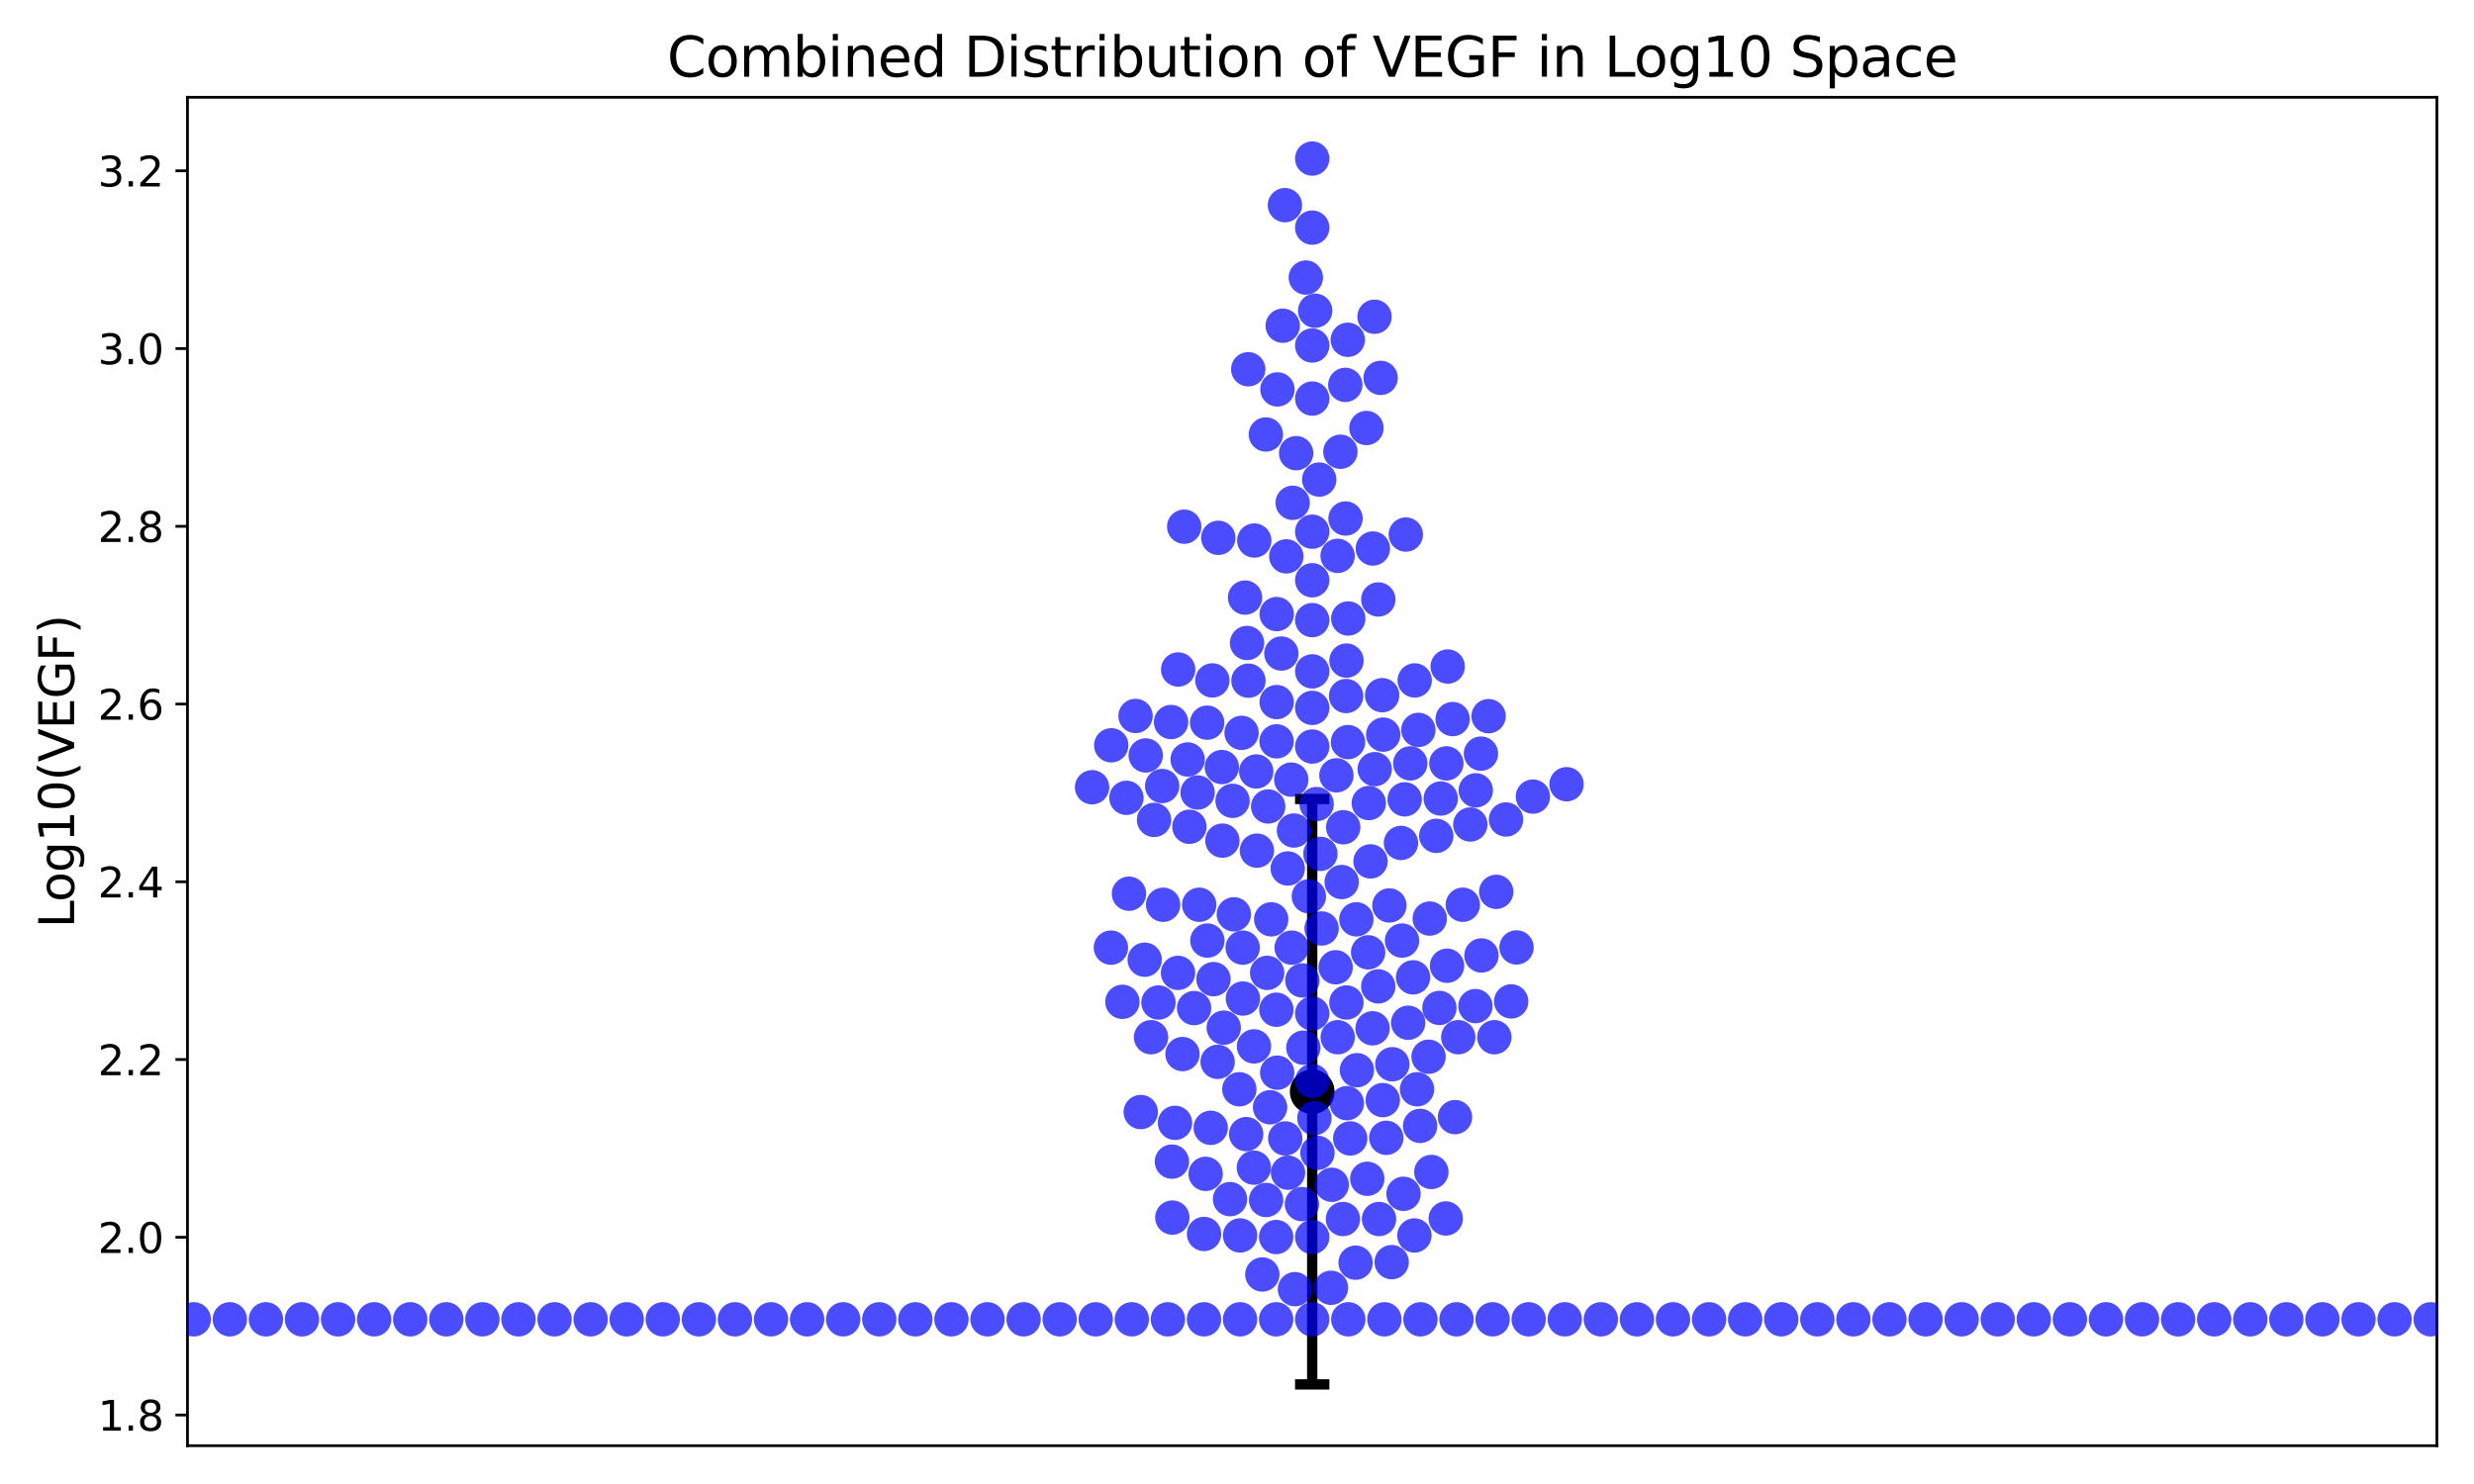 <?xml version="1.0" encoding="utf-8" standalone="no"?>
<!DOCTYPE svg PUBLIC "-//W3C//DTD SVG 1.1//EN"
  "http://www.w3.org/Graphics/SVG/1.1/DTD/svg11.dtd">
<svg xmlns:xlink="http://www.w3.org/1999/xlink" width="720pt" height="432pt" viewBox="0 0 720 432" xmlns="http://www.w3.org/2000/svg" version="1.1">
 <defs>
  <style type="text/css">*{stroke-linejoin: round; stroke-linecap: butt}</style>
 </defs>
 <g id="figure_1">
  <g id="patch_1">
   <path d="M 0 432 
L 720 432 
L 720 0 
L 0 0 
z
" style="fill: #ffffff"/>
  </g>
  <g id="axes_1">
   <g id="patch_2">
    <path d="M 54.56 420.854 
L 709.2 420.854 
L 709.2 28.32 
L 54.56 28.32 
z
" style="fill: #ffffff"/>
   </g>
   <g id="matplotlib.axis_1"/>
   <g id="matplotlib.axis_2">
    <g id="ytick_1">
     <g id="line2d_1">
      <defs>
       <path id="m895e4b1a9c" d="M 0 0 
L -3.5 0 
" style="stroke: #000000; stroke-width: 0.8"/>
      </defs>
      <g>
       <use xlink:href="#m895e4b1a9c" x="54.56" y="411.916" style="stroke: #000000; stroke-width: 0.8"/>
      </g>
     </g>
     <g id="text_1">
      <!-- 1.8 -->
      <g transform="translate(28.476 416.475) scale(0.12 -0.12)">
       <defs>
        <path id="DejaVuSans-31" d="M 794 531 
L 1825 531 
L 1825 4091 
L 703 3866 
L 703 4441 
L 1819 4666 
L 2450 4666 
L 2450 531 
L 3481 531 
L 3481 0 
L 794 0 
L 794 531 
z
" transform="scale(0.016)"/>
        <path id="DejaVuSans-2e" d="M 684 794 
L 1344 794 
L 1344 0 
L 684 0 
L 684 794 
z
" transform="scale(0.016)"/>
        <path id="DejaVuSans-38" d="M 2034 2216 
Q 1584 2216 1326 1975 
Q 1069 1734 1069 1313 
Q 1069 891 1326 650 
Q 1584 409 2034 409 
Q 2484 409 2743 651 
Q 3003 894 3003 1313 
Q 3003 1734 2745 1975 
Q 2488 2216 2034 2216 
z
M 1403 2484 
Q 997 2584 770 2862 
Q 544 3141 544 3541 
Q 544 4100 942 4425 
Q 1341 4750 2034 4750 
Q 2731 4750 3128 4425 
Q 3525 4100 3525 3541 
Q 3525 3141 3298 2862 
Q 3072 2584 2669 2484 
Q 3125 2378 3379 2068 
Q 3634 1759 3634 1313 
Q 3634 634 3220 271 
Q 2806 -91 2034 -91 
Q 1263 -91 848 271 
Q 434 634 434 1313 
Q 434 1759 690 2068 
Q 947 2378 1403 2484 
z
M 1172 3481 
Q 1172 3119 1398 2916 
Q 1625 2713 2034 2713 
Q 2441 2713 2670 2916 
Q 2900 3119 2900 3481 
Q 2900 3844 2670 4047 
Q 2441 4250 2034 4250 
Q 1625 4250 1398 4047 
Q 1172 3844 1172 3481 
z
" transform="scale(0.016)"/>
       </defs>
       <use xlink:href="#DejaVuSans-31"/>
       <use xlink:href="#DejaVuSans-2e" x="63.623"/>
       <use xlink:href="#DejaVuSans-38" x="95.41"/>
      </g>
     </g>
    </g>
    <g id="ytick_2">
     <g id="line2d_2">
      <g>
       <use xlink:href="#m895e4b1a9c" x="54.56" y="360.175" style="stroke: #000000; stroke-width: 0.8"/>
      </g>
     </g>
     <g id="text_2">
      <!-- 2.0 -->
      <g transform="translate(28.476 364.734) scale(0.12 -0.12)">
       <defs>
        <path id="DejaVuSans-32" d="M 1228 531 
L 3431 531 
L 3431 0 
L 469 0 
L 469 531 
Q 828 903 1448 1529 
Q 2069 2156 2228 2338 
Q 2531 2678 2651 2914 
Q 2772 3150 2772 3378 
Q 2772 3750 2511 3984 
Q 2250 4219 1831 4219 
Q 1534 4219 1204 4116 
Q 875 4013 500 3803 
L 500 4441 
Q 881 4594 1212 4672 
Q 1544 4750 1819 4750 
Q 2544 4750 2975 4387 
Q 3406 4025 3406 3419 
Q 3406 3131 3298 2873 
Q 3191 2616 2906 2266 
Q 2828 2175 2409 1742 
Q 1991 1309 1228 531 
z
" transform="scale(0.016)"/>
        <path id="DejaVuSans-30" d="M 2034 4250 
Q 1547 4250 1301 3770 
Q 1056 3291 1056 2328 
Q 1056 1369 1301 889 
Q 1547 409 2034 409 
Q 2525 409 2770 889 
Q 3016 1369 3016 2328 
Q 3016 3291 2770 3770 
Q 2525 4250 2034 4250 
z
M 2034 4750 
Q 2819 4750 3233 4129 
Q 3647 3509 3647 2328 
Q 3647 1150 3233 529 
Q 2819 -91 2034 -91 
Q 1250 -91 836 529 
Q 422 1150 422 2328 
Q 422 3509 836 4129 
Q 1250 4750 2034 4750 
z
" transform="scale(0.016)"/>
       </defs>
       <use xlink:href="#DejaVuSans-32"/>
       <use xlink:href="#DejaVuSans-2e" x="63.623"/>
       <use xlink:href="#DejaVuSans-30" x="95.41"/>
      </g>
     </g>
    </g>
    <g id="ytick_3">
     <g id="line2d_3">
      <g>
       <use xlink:href="#m895e4b1a9c" x="54.56" y="308.434" style="stroke: #000000; stroke-width: 0.8"/>
      </g>
     </g>
     <g id="text_3">
      <!-- 2.2 -->
      <g transform="translate(28.476 312.993) scale(0.12 -0.12)">
       <use xlink:href="#DejaVuSans-32"/>
       <use xlink:href="#DejaVuSans-2e" x="63.623"/>
       <use xlink:href="#DejaVuSans-32" x="95.41"/>
      </g>
     </g>
    </g>
    <g id="ytick_4">
     <g id="line2d_4">
      <g>
       <use xlink:href="#m895e4b1a9c" x="54.56" y="256.693" style="stroke: #000000; stroke-width: 0.8"/>
      </g>
     </g>
     <g id="text_4">
      <!-- 2.4 -->
      <g transform="translate(28.476 261.252) scale(0.12 -0.12)">
       <defs>
        <path id="DejaVuSans-34" d="M 2419 4116 
L 825 1625 
L 2419 1625 
L 2419 4116 
z
M 2253 4666 
L 3047 4666 
L 3047 1625 
L 3713 1625 
L 3713 1100 
L 3047 1100 
L 3047 0 
L 2419 0 
L 2419 1100 
L 313 1100 
L 313 1709 
L 2253 4666 
z
" transform="scale(0.016)"/>
       </defs>
       <use xlink:href="#DejaVuSans-32"/>
       <use xlink:href="#DejaVuSans-2e" x="63.623"/>
       <use xlink:href="#DejaVuSans-34" x="95.41"/>
      </g>
     </g>
    </g>
    <g id="ytick_5">
     <g id="line2d_5">
      <g>
       <use xlink:href="#m895e4b1a9c" x="54.56" y="204.952" style="stroke: #000000; stroke-width: 0.8"/>
      </g>
     </g>
     <g id="text_5">
      <!-- 2.6 -->
      <g transform="translate(28.476 209.511) scale(0.12 -0.12)">
       <defs>
        <path id="DejaVuSans-36" d="M 2113 2584 
Q 1688 2584 1439 2293 
Q 1191 2003 1191 1497 
Q 1191 994 1439 701 
Q 1688 409 2113 409 
Q 2538 409 2786 701 
Q 3034 994 3034 1497 
Q 3034 2003 2786 2293 
Q 2538 2584 2113 2584 
z
M 3366 4563 
L 3366 3988 
Q 3128 4100 2886 4159 
Q 2644 4219 2406 4219 
Q 1781 4219 1451 3797 
Q 1122 3375 1075 2522 
Q 1259 2794 1537 2939 
Q 1816 3084 2150 3084 
Q 2853 3084 3261 2657 
Q 3669 2231 3669 1497 
Q 3669 778 3244 343 
Q 2819 -91 2113 -91 
Q 1303 -91 875 529 
Q 447 1150 447 2328 
Q 447 3434 972 4092 
Q 1497 4750 2381 4750 
Q 2619 4750 2861 4703 
Q 3103 4656 3366 4563 
z
" transform="scale(0.016)"/>
       </defs>
       <use xlink:href="#DejaVuSans-32"/>
       <use xlink:href="#DejaVuSans-2e" x="63.623"/>
       <use xlink:href="#DejaVuSans-36" x="95.41"/>
      </g>
     </g>
    </g>
    <g id="ytick_6">
     <g id="line2d_6">
      <g>
       <use xlink:href="#m895e4b1a9c" x="54.56" y="153.211" style="stroke: #000000; stroke-width: 0.8"/>
      </g>
     </g>
     <g id="text_6">
      <!-- 2.8 -->
      <g transform="translate(28.476 157.77) scale(0.12 -0.12)">
       <use xlink:href="#DejaVuSans-32"/>
       <use xlink:href="#DejaVuSans-2e" x="63.623"/>
       <use xlink:href="#DejaVuSans-38" x="95.41"/>
      </g>
     </g>
    </g>
    <g id="ytick_7">
     <g id="line2d_7">
      <g>
       <use xlink:href="#m895e4b1a9c" x="54.56" y="101.469" style="stroke: #000000; stroke-width: 0.8"/>
      </g>
     </g>
     <g id="text_7">
      <!-- 3.0 -->
      <g transform="translate(28.476 106.028) scale(0.12 -0.12)">
       <defs>
        <path id="DejaVuSans-33" d="M 2597 2516 
Q 3050 2419 3304 2112 
Q 3559 1806 3559 1356 
Q 3559 666 3084 287 
Q 2609 -91 1734 -91 
Q 1441 -91 1130 -33 
Q 819 25 488 141 
L 488 750 
Q 750 597 1062 519 
Q 1375 441 1716 441 
Q 2309 441 2620 675 
Q 2931 909 2931 1356 
Q 2931 1769 2642 2001 
Q 2353 2234 1838 2234 
L 1294 2234 
L 1294 2753 
L 1863 2753 
Q 2328 2753 2575 2939 
Q 2822 3125 2822 3475 
Q 2822 3834 2567 4026 
Q 2313 4219 1838 4219 
Q 1578 4219 1281 4162 
Q 984 4106 628 3988 
L 628 4550 
Q 988 4650 1302 4700 
Q 1616 4750 1894 4750 
Q 2613 4750 3031 4423 
Q 3450 4097 3450 3541 
Q 3450 3153 3228 2886 
Q 3006 2619 2597 2516 
z
" transform="scale(0.016)"/>
       </defs>
       <use xlink:href="#DejaVuSans-33"/>
       <use xlink:href="#DejaVuSans-2e" x="63.623"/>
       <use xlink:href="#DejaVuSans-30" x="95.41"/>
      </g>
     </g>
    </g>
    <g id="ytick_8">
     <g id="line2d_8">
      <g>
       <use xlink:href="#m895e4b1a9c" x="54.56" y="49.728" style="stroke: #000000; stroke-width: 0.8"/>
      </g>
     </g>
     <g id="text_8">
      <!-- 3.2 -->
      <g transform="translate(28.476 54.287) scale(0.12 -0.12)">
       <use xlink:href="#DejaVuSans-33"/>
       <use xlink:href="#DejaVuSans-2e" x="63.623"/>
       <use xlink:href="#DejaVuSans-32" x="95.41"/>
      </g>
     </g>
    </g>
    <g id="text_9">
     <!-- Log10(VEGF) -->
     <g transform="translate(21.565 270.123) rotate(-90) scale(0.14 -0.14)">
      <defs>
       <path id="DejaVuSans-4c" d="M 628 4666 
L 1259 4666 
L 1259 531 
L 3531 531 
L 3531 0 
L 628 0 
L 628 4666 
z
" transform="scale(0.016)"/>
       <path id="DejaVuSans-6f" d="M 1959 3097 
Q 1497 3097 1228 2736 
Q 959 2375 959 1747 
Q 959 1119 1226 758 
Q 1494 397 1959 397 
Q 2419 397 2687 759 
Q 2956 1122 2956 1747 
Q 2956 2369 2687 2733 
Q 2419 3097 1959 3097 
z
M 1959 3584 
Q 2709 3584 3137 3096 
Q 3566 2609 3566 1747 
Q 3566 888 3137 398 
Q 2709 -91 1959 -91 
Q 1206 -91 779 398 
Q 353 888 353 1747 
Q 353 2609 779 3096 
Q 1206 3584 1959 3584 
z
" transform="scale(0.016)"/>
       <path id="DejaVuSans-67" d="M 2906 1791 
Q 2906 2416 2648 2759 
Q 2391 3103 1925 3103 
Q 1463 3103 1205 2759 
Q 947 2416 947 1791 
Q 947 1169 1205 825 
Q 1463 481 1925 481 
Q 2391 481 2648 825 
Q 2906 1169 2906 1791 
z
M 3481 434 
Q 3481 -459 3084 -895 
Q 2688 -1331 1869 -1331 
Q 1566 -1331 1297 -1286 
Q 1028 -1241 775 -1147 
L 775 -588 
Q 1028 -725 1275 -790 
Q 1522 -856 1778 -856 
Q 2344 -856 2625 -561 
Q 2906 -266 2906 331 
L 2906 616 
Q 2728 306 2450 153 
Q 2172 0 1784 0 
Q 1141 0 747 490 
Q 353 981 353 1791 
Q 353 2603 747 3093 
Q 1141 3584 1784 3584 
Q 2172 3584 2450 3431 
Q 2728 3278 2906 2969 
L 2906 3500 
L 3481 3500 
L 3481 434 
z
" transform="scale(0.016)"/>
       <path id="DejaVuSans-28" d="M 1984 4856 
Q 1566 4138 1362 3434 
Q 1159 2731 1159 2009 
Q 1159 1288 1364 580 
Q 1569 -128 1984 -844 
L 1484 -844 
Q 1016 -109 783 600 
Q 550 1309 550 2009 
Q 550 2706 781 3412 
Q 1013 4119 1484 4856 
L 1984 4856 
z
" transform="scale(0.016)"/>
       <path id="DejaVuSans-56" d="M 1831 0 
L 50 4666 
L 709 4666 
L 2188 738 
L 3669 4666 
L 4325 4666 
L 2547 0 
L 1831 0 
z
" transform="scale(0.016)"/>
       <path id="DejaVuSans-45" d="M 628 4666 
L 3578 4666 
L 3578 4134 
L 1259 4134 
L 1259 2753 
L 3481 2753 
L 3481 2222 
L 1259 2222 
L 1259 531 
L 3634 531 
L 3634 0 
L 628 0 
L 628 4666 
z
" transform="scale(0.016)"/>
       <path id="DejaVuSans-47" d="M 3809 666 
L 3809 1919 
L 2778 1919 
L 2778 2438 
L 4434 2438 
L 4434 434 
Q 4069 175 3628 42 
Q 3188 -91 2688 -91 
Q 1594 -91 976 548 
Q 359 1188 359 2328 
Q 359 3472 976 4111 
Q 1594 4750 2688 4750 
Q 3144 4750 3555 4637 
Q 3966 4525 4313 4306 
L 4313 3634 
Q 3963 3931 3569 4081 
Q 3175 4231 2741 4231 
Q 1884 4231 1454 3753 
Q 1025 3275 1025 2328 
Q 1025 1384 1454 906 
Q 1884 428 2741 428 
Q 3075 428 3337 486 
Q 3600 544 3809 666 
z
" transform="scale(0.016)"/>
       <path id="DejaVuSans-46" d="M 628 4666 
L 3309 4666 
L 3309 4134 
L 1259 4134 
L 1259 2759 
L 3109 2759 
L 3109 2228 
L 1259 2228 
L 1259 0 
L 628 0 
L 628 4666 
z
" transform="scale(0.016)"/>
       <path id="DejaVuSans-29" d="M 513 4856 
L 1013 4856 
Q 1481 4119 1714 3412 
Q 1947 2706 1947 2009 
Q 1947 1309 1714 600 
Q 1481 -109 1013 -844 
L 513 -844 
Q 928 -128 1133 580 
Q 1338 1288 1338 2009 
Q 1338 2731 1133 3434 
Q 928 4138 513 4856 
z
" transform="scale(0.016)"/>
      </defs>
      <use xlink:href="#DejaVuSans-4c"/>
      <use xlink:href="#DejaVuSans-6f" x="53.963"/>
      <use xlink:href="#DejaVuSans-67" x="115.145"/>
      <use xlink:href="#DejaVuSans-31" x="178.621"/>
      <use xlink:href="#DejaVuSans-30" x="242.244"/>
      <use xlink:href="#DejaVuSans-28" x="305.867"/>
      <use xlink:href="#DejaVuSans-56" x="344.881"/>
      <use xlink:href="#DejaVuSans-45" x="413.289"/>
      <use xlink:href="#DejaVuSans-47" x="476.473"/>
      <use xlink:href="#DejaVuSans-46" x="553.963"/>
      <use xlink:href="#DejaVuSans-29" x="611.482"/>
     </g>
    </g>
   </g>
   <g id="LineCollection_1">
    <path d="M 381.888 403.011 
L 381.888 232.594 
" clip-path="url(#p1925eb10b2)" style="fill: none; stroke: #000000; stroke-width: 3"/>
   </g>
   <g id="line2d_9">
    <defs>
     <path id="m1d6351456c" d="M 5 0 
L -5 -0 
" style="stroke: #000000; stroke-width: 3"/>
    </defs>
    <g clip-path="url(#p1925eb10b2)">
     <use xlink:href="#m1d6351456c" x="381.888" y="403.011" style="stroke: #000000; stroke-width: 3"/>
    </g>
   </g>
   <g id="line2d_10">
    <g clip-path="url(#p1925eb10b2)">
     <use xlink:href="#m1d6351456c" x="381.888" y="232.594" style="stroke: #000000; stroke-width: 3"/>
    </g>
   </g>
   <g id="line2d_11">
    <defs>
     <path id="mec93cc0be3" d="M 0 6 
C 1.591 6 3.117 5.368 4.243 4.243 
C 5.368 3.117 6 1.591 6 0 
C 6 -1.591 5.368 -3.117 4.243 -4.243 
C 3.117 -5.368 1.591 -6 0 -6 
C -1.591 -6 -3.117 -5.368 -4.243 -4.243 
C -5.368 -3.117 -6 -1.591 -6 0 
C -6 1.591 -5.368 3.117 -4.243 4.243 
C -3.117 5.368 -1.591 6 0 6 
z
" style="stroke: #000000"/>
    </defs>
    <g clip-path="url(#p1925eb10b2)">
     <use xlink:href="#mec93cc0be3" x="381.888" y="317.803" style="stroke: #000000"/>
    </g>
   </g>
   <g id="patch_3">
    <path d="M 54.56 420.854 
L 54.56 28.32 
" style="fill: none; stroke: #000000; stroke-width: 0.8; stroke-linejoin: miter; stroke-linecap: square"/>
   </g>
   <g id="patch_4">
    <path d="M 709.2 420.854 
L 709.2 28.32 
" style="fill: none; stroke: #000000; stroke-width: 0.8; stroke-linejoin: miter; stroke-linecap: square"/>
   </g>
   <g id="patch_5">
    <path d="M 54.56 420.854 
L 709.2 420.854 
" style="fill: none; stroke: #000000; stroke-width: 0.8; stroke-linejoin: miter; stroke-linecap: square"/>
   </g>
   <g id="patch_6">
    <path d="M 54.56 28.32 
L 709.2 28.32 
" style="fill: none; stroke: #000000; stroke-width: 0.8; stroke-linejoin: miter; stroke-linecap: square"/>
   </g>
   <g id="PathCollection_1">
    <defs>
     <path id="ma3fcd342e0" d="M 0 5 
C 1.326 5 2.598 4.473 3.536 3.536 
C 4.473 2.598 5 1.326 5 0 
C 5 -1.326 4.473 -2.598 3.536 -3.536 
C 2.598 -4.473 1.326 -5 0 -5 
C -1.326 -5 -2.598 -4.473 -3.536 -3.536 
C -4.473 -2.598 -5 -1.326 -5 0 
C -5 1.326 -4.473 2.598 -3.536 3.536 
C -2.598 4.473 -1.326 5 0 5 
z
"/>
    </defs>
    <g clip-path="url(#p1925eb10b2)">
     <use xlink:href="#ma3fcd342e0" x="389.313" y="301.94" style="fill: #0000ff; fill-opacity: 0.7"/>
     <use xlink:href="#ma3fcd342e0" x="372.912" y="190.25" style="fill: #0000ff; fill-opacity: 0.7"/>
     <use xlink:href="#ma3fcd342e0" x="376.196" y="146.374" style="fill: #0000ff; fill-opacity: 0.7"/>
     <use xlink:href="#ma3fcd342e0" x="434.889" y="301.94" style="fill: #0000ff; fill-opacity: 0.7"/>
     <use xlink:href="#ma3fcd342e0" x="334.981" y="301.94" style="fill: #0000ff; fill-opacity: 0.7"/>
     <use xlink:href="#ma3fcd342e0" x="342.875" y="194.894" style="fill: #0000ff; fill-opacity: 0.7"/>
     <use xlink:href="#ma3fcd342e0" x="420.752" y="354.704" style="fill: #0000ff; fill-opacity: 0.7"/>
     <use xlink:href="#ma3fcd342e0" x="957.733" y="384.059" style="fill: #0000ff; fill-opacity: 0.7"/>
     <use xlink:href="#ma3fcd342e0" x="355.582" y="223.295" style="fill: #0000ff; fill-opacity: 0.7"/>
     <use xlink:href="#ma3fcd342e0" x="375.795" y="226.949" style="fill: #0000ff; fill-opacity: 0.7"/>
     <use xlink:href="#ma3fcd342e0" x="391.517" y="112.038" style="fill: #0000ff; fill-opacity: 0.7"/>
     <use xlink:href="#ma3fcd342e0" x="390.088" y="131.51" style="fill: #0000ff; fill-opacity: 0.7"/>
     <use xlink:href="#ma3fcd342e0" x="424.389" y="301.94" style="fill: #0000ff; fill-opacity: 0.7"/>
     <use xlink:href="#ma3fcd342e0" x="389.276" y="161.813" style="fill: #0000ff; fill-opacity: 0.7"/>
     <use xlink:href="#ma3fcd342e0" x="-1" y="310.531" style="fill: #0000ff; fill-opacity: 0.7"/>
     <use xlink:href="#ma3fcd342e0" x="-1" y="366.994" style="fill: #0000ff; fill-opacity: 0.7"/>
     <use xlink:href="#ma3fcd342e0" x="403.444" y="331.226" style="fill: #0000ff; fill-opacity: 0.7"/>
     <use xlink:href="#ma3fcd342e0" x="381.888" y="314.672" style="fill: #0000ff; fill-opacity: 0.7"/>
     <use xlink:href="#ma3fcd342e0" x="349" y="263.377" style="fill: #0000ff; fill-opacity: 0.7"/>
     <use xlink:href="#ma3fcd342e0" x="388.933" y="225.699" style="fill: #0000ff; fill-opacity: 0.7"/>
     <use xlink:href="#ma3fcd342e0" x="352.83" y="198.074" style="fill: #0000ff; fill-opacity: 0.7"/>
     <use xlink:href="#ma3fcd342e0" x="409.127" y="155.611" style="fill: #0000ff; fill-opacity: 0.7"/>
     <use xlink:href="#ma3fcd342e0" x="957.733" y="384.059" style="fill: #0000ff; fill-opacity: 0.7"/>
     <use xlink:href="#ma3fcd342e0" x="338.5" y="263.377" style="fill: #0000ff; fill-opacity: 0.7"/>
     <use xlink:href="#ma3fcd342e0" x="398.358" y="233.77" style="fill: #0000ff; fill-opacity: 0.7"/>
     <use xlink:href="#ma3fcd342e0" x="407.714" y="245.387" style="fill: #0000ff; fill-opacity: 0.7"/>
     <use xlink:href="#ma3fcd342e0" x="401.109" y="287.141" style="fill: #0000ff; fill-opacity: 0.7"/>
     <use xlink:href="#ma3fcd342e0" x="411.717" y="198.074" style="fill: #0000ff; fill-opacity: 0.7"/>
     <use xlink:href="#ma3fcd342e0" x="369.619" y="322.339" style="fill: #0000ff; fill-opacity: 0.7"/>
     <use xlink:href="#ma3fcd342e0" x="-1" y="362.927" style="fill: #0000ff; fill-opacity: 0.7"/>
     <use xlink:href="#ma3fcd342e0" x="-1" y="346.48" style="fill: #0000ff; fill-opacity: 0.7"/>
     <use xlink:href="#ma3fcd342e0" x="425.709" y="263.377" style="fill: #0000ff; fill-opacity: 0.7"/>
     <use xlink:href="#ma3fcd342e0" x="422.75" y="209.328" style="fill: #0000ff; fill-opacity: 0.7"/>
     <use xlink:href="#ma3fcd342e0" x="433.212" y="208.48" style="fill: #0000ff; fill-opacity: 0.7"/>
     <use xlink:href="#ma3fcd342e0" x="376.573" y="241.765" style="fill: #0000ff; fill-opacity: 0.7"/>
     <use xlink:href="#ma3fcd342e0" x="326.648" y="291.635" style="fill: #0000ff; fill-opacity: 0.7"/>
     <use xlink:href="#ma3fcd342e0" x="392.376" y="180.046" style="fill: #0000ff; fill-opacity: 0.7"/>
     <use xlink:href="#ma3fcd342e0" x="957.733" y="384.059" style="fill: #0000ff; fill-opacity: 0.7"/>
     <use xlink:href="#ma3fcd342e0" x="401.797" y="110.003" style="fill: #0000ff; fill-opacity: 0.7"/>
     <use xlink:href="#ma3fcd342e0" x="333.428" y="219.914" style="fill: #0000ff; fill-opacity: 0.7"/>
     <use xlink:href="#ma3fcd342e0" x="359.084" y="266.165" style="fill: #0000ff; fill-opacity: 0.7"/>
     <use xlink:href="#ma3fcd342e0" x="361.717" y="290.686" style="fill: #0000ff; fill-opacity: 0.7"/>
     <use xlink:href="#ma3fcd342e0" x="957.733" y="384.059" style="fill: #0000ff; fill-opacity: 0.7"/>
     <use xlink:href="#ma3fcd342e0" x="-1" y="384.059" style="fill: #0000ff; fill-opacity: 0.7"/>
     <use xlink:href="#ma3fcd342e0" x="-1" y="289.067" style="fill: #0000ff; fill-opacity: 0.7"/>
     <use xlink:href="#ma3fcd342e0" x="381.888" y="100.574" style="fill: #0000ff; fill-opacity: 0.7"/>
     <use xlink:href="#ma3fcd342e0" x="397.908" y="343.151" style="fill: #0000ff; fill-opacity: 0.7"/>
     <use xlink:href="#ma3fcd342e0" x="416.097" y="267.403" style="fill: #0000ff; fill-opacity: 0.7"/>
     <use xlink:href="#ma3fcd342e0" x="361.651" y="275.862" style="fill: #0000ff; fill-opacity: 0.7"/>
     <use xlink:href="#ma3fcd342e0" x="402.425" y="320.248" style="fill: #0000ff; fill-opacity: 0.7"/>
     <use xlink:href="#ma3fcd342e0" x="-1" y="363.413" style="fill: #0000ff; fill-opacity: 0.7"/>
     <use xlink:href="#ma3fcd342e0" x="-1" y="373.382" style="fill: #0000ff; fill-opacity: 0.7"/>
     <use xlink:href="#ma3fcd342e0" x="341.178" y="354.447" style="fill: #0000ff; fill-opacity: 0.7"/>
     <use xlink:href="#ma3fcd342e0" x="387.35" y="374.883" style="fill: #0000ff; fill-opacity: 0.7"/>
     <use xlink:href="#ma3fcd342e0" x="344.628" y="153.321" style="fill: #0000ff; fill-opacity: 0.7"/>
     <use xlink:href="#ma3fcd342e0" x="-1" y="303.865" style="fill: #0000ff; fill-opacity: 0.7"/>
     <use xlink:href="#ma3fcd342e0" x="-1" y="384.059" style="fill: #0000ff; fill-opacity: 0.7"/>
     <use xlink:href="#ma3fcd342e0" x="957.733" y="384.059" style="fill: #0000ff; fill-opacity: 0.7"/>
     <use xlink:href="#ma3fcd342e0" x="400.076" y="223.905" style="fill: #0000ff; fill-opacity: 0.7"/>
     <use xlink:href="#ma3fcd342e0" x="371.539" y="204.382" style="fill: #0000ff; fill-opacity: 0.7"/>
     <use xlink:href="#ma3fcd342e0" x="323.302" y="275.862" style="fill: #0000ff; fill-opacity: 0.7"/>
     <use xlink:href="#ma3fcd342e0" x="-1" y="343.697" style="fill: #0000ff; fill-opacity: 0.7"/>
     <use xlink:href="#ma3fcd342e0" x="-1" y="298.878" style="fill: #0000ff; fill-opacity: 0.7"/>
     <use xlink:href="#ma3fcd342e0" x="377.206" y="131.92" style="fill: #0000ff; fill-opacity: 0.7"/>
     <use xlink:href="#ma3fcd342e0" x="373.945" y="59.723" style="fill: #0000ff; fill-opacity: 0.7"/>
     <use xlink:href="#ma3fcd342e0" x="381.888" y="66.263" style="fill: #0000ff; fill-opacity: 0.7"/>
     <use xlink:href="#ma3fcd342e0" x="-1" y="277.57" style="fill: #0000ff; fill-opacity: 0.7"/>
     <use xlink:href="#ma3fcd342e0" x="-1" y="384.059" style="fill: #0000ff; fill-opacity: 0.7"/>
     <use xlink:href="#ma3fcd342e0" x="957.733" y="384.059" style="fill: #0000ff; fill-opacity: 0.7"/>
     <use xlink:href="#ma3fcd342e0" x="392.242" y="98.915" style="fill: #0000ff; fill-opacity: 0.7"/>
     <use xlink:href="#ma3fcd342e0" x="354.359" y="309.109" style="fill: #0000ff; fill-opacity: 0.7"/>
     <use xlink:href="#ma3fcd342e0" x="957.733" y="384.059" style="fill: #0000ff; fill-opacity: 0.7"/>
     <use xlink:href="#ma3fcd342e0" x="375.904" y="275.862" style="fill: #0000ff; fill-opacity: 0.7"/>
     <use xlink:href="#ma3fcd342e0" x="358.713" y="233.126" style="fill: #0000ff; fill-opacity: 0.7"/>
     <use xlink:href="#ma3fcd342e0" x="-1" y="331.363" style="fill: #0000ff; fill-opacity: 0.7"/>
     <use xlink:href="#ma3fcd342e0" x="-1" y="288.288" style="fill: #0000ff; fill-opacity: 0.7"/>
     <use xlink:href="#ma3fcd342e0" x="363.267" y="107.491" style="fill: #0000ff; fill-opacity: 0.7"/>
     <use xlink:href="#ma3fcd342e0" x="431.14" y="278.139" style="fill: #0000ff; fill-opacity: 0.7"/>
     <use xlink:href="#ma3fcd342e0" x="373.303" y="94.817" style="fill: #0000ff; fill-opacity: 0.7"/>
     <use xlink:href="#ma3fcd342e0" x="379.014" y="285.413" style="fill: #0000ff; fill-opacity: 0.7"/>
     <use xlink:href="#ma3fcd342e0" x="957.733" y="384.059" style="fill: #0000ff; fill-opacity: 0.7"/>
     <use xlink:href="#ma3fcd342e0" x="348.526" y="230.701" style="fill: #0000ff; fill-opacity: 0.7"/>
     <use xlink:href="#ma3fcd342e0" x="957.733" y="384.059" style="fill: #0000ff; fill-opacity: 0.7"/>
     <use xlink:href="#ma3fcd342e0" x="-1" y="384.059" style="fill: #0000ff; fill-opacity: 0.7"/>
     <use xlink:href="#ma3fcd342e0" x="-1" y="356.513" style="fill: #0000ff; fill-opacity: 0.7"/>
     <use xlink:href="#ma3fcd342e0" x="399.454" y="299.347" style="fill: #0000ff; fill-opacity: 0.7"/>
     <use xlink:href="#ma3fcd342e0" x="957.733" y="382.939" style="fill: #0000ff; fill-opacity: 0.7"/>
     <use xlink:href="#ma3fcd342e0" x="381.888" y="46.162" style="fill: #0000ff; fill-opacity: 0.7"/>
     <use xlink:href="#ma3fcd342e0" x="391.859" y="192.304" style="fill: #0000ff; fill-opacity: 0.7"/>
     <use xlink:href="#ma3fcd342e0" x="957.733" y="384.059" style="fill: #0000ff; fill-opacity: 0.7"/>
     <use xlink:href="#ma3fcd342e0" x="391.586" y="150.943" style="fill: #0000ff; fill-opacity: 0.7"/>
     <use xlink:href="#ma3fcd342e0" x="345.636" y="221.087" style="fill: #0000ff; fill-opacity: 0.7"/>
     <use xlink:href="#ma3fcd342e0" x="400.023" y="92.2" style="fill: #0000ff; fill-opacity: 0.7"/>
     <use xlink:href="#ma3fcd342e0" x="410.427" y="222.223" style="fill: #0000ff; fill-opacity: 0.7"/>
     <use xlink:href="#ma3fcd342e0" x="957.733" y="384.059" style="fill: #0000ff; fill-opacity: 0.7"/>
     <use xlink:href="#ma3fcd342e0" x="354.56" y="156.565" style="fill: #0000ff; fill-opacity: 0.7"/>
     <use xlink:href="#ma3fcd342e0" x="371.509" y="215.808" style="fill: #0000ff; fill-opacity: 0.7"/>
     <use xlink:href="#ma3fcd342e0" x="340.81" y="210.188" style="fill: #0000ff; fill-opacity: 0.7"/>
     <use xlink:href="#ma3fcd342e0" x="419.294" y="232.457" style="fill: #0000ff; fill-opacity: 0.7"/>
     <use xlink:href="#ma3fcd342e0" x="-1" y="336.358" style="fill: #0000ff; fill-opacity: 0.7"/>
     <use xlink:href="#ma3fcd342e0" x="-1" y="314.008" style="fill: #0000ff; fill-opacity: 0.7"/>
     <use xlink:href="#ma3fcd342e0" x="371.552" y="178.758" style="fill: #0000ff; fill-opacity: 0.7"/>
     <use xlink:href="#ma3fcd342e0" x="438.285" y="238.561" style="fill: #0000ff; fill-opacity: 0.7"/>
     <use xlink:href="#ma3fcd342e0" x="391.838" y="291.836" style="fill: #0000ff; fill-opacity: 0.7"/>
     <use xlink:href="#ma3fcd342e0" x="337.146" y="291.836" style="fill: #0000ff; fill-opacity: 0.7"/>
     <use xlink:href="#ma3fcd342e0" x="402.549" y="213.857" style="fill: #0000ff; fill-opacity: 0.7"/>
     <use xlink:href="#ma3fcd342e0" x="380.026" y="80.798" style="fill: #0000ff; fill-opacity: 0.7"/>
     <use xlink:href="#ma3fcd342e0" x="420.927" y="222.223" style="fill: #0000ff; fill-opacity: 0.7"/>
     <use xlink:href="#ma3fcd342e0" x="957.733" y="384.059" style="fill: #0000ff; fill-opacity: 0.7"/>
     <use xlink:href="#ma3fcd342e0" x="365.594" y="224.578" style="fill: #0000ff; fill-opacity: 0.7"/>
     <use xlink:href="#ma3fcd342e0" x="392.946" y="331.408" style="fill: #0000ff; fill-opacity: 0.7"/>
     <use xlink:href="#ma3fcd342e0" x="390.829" y="354.865" style="fill: #0000ff; fill-opacity: 0.7"/>
     <use xlink:href="#ma3fcd342e0" x="365.027" y="157.353" style="fill: #0000ff; fill-opacity: 0.7"/>
     <use xlink:href="#ma3fcd342e0" x="374.042" y="331.408" style="fill: #0000ff; fill-opacity: 0.7"/>
     <use xlink:href="#ma3fcd342e0" x="-1" y="366.173" style="fill: #0000ff; fill-opacity: 0.7"/>
     <use xlink:href="#ma3fcd342e0" x="-1" y="315.855" style="fill: #0000ff; fill-opacity: 0.7"/>
     <use xlink:href="#ma3fcd342e0" x="381.888" y="180.518" style="fill: #0000ff; fill-opacity: 0.7"/>
     <use xlink:href="#ma3fcd342e0" x="401.329" y="354.865" style="fill: #0000ff; fill-opacity: 0.7"/>
     <use xlink:href="#ma3fcd342e0" x="368.772" y="283.211" style="fill: #0000ff; fill-opacity: 0.7"/>
     <use xlink:href="#ma3fcd342e0" x="404.345" y="263.582" style="fill: #0000ff; fill-opacity: 0.7"/>
     <use xlink:href="#ma3fcd342e0" x="383.924" y="139.605" style="fill: #0000ff; fill-opacity: 0.7"/>
     <use xlink:href="#ma3fcd342e0" x="441.35" y="275.803" style="fill: #0000ff; fill-opacity: 0.7"/>
     <use xlink:href="#ma3fcd342e0" x="381.888" y="154.777" style="fill: #0000ff; fill-opacity: 0.7"/>
     <use xlink:href="#ma3fcd342e0" x="397.67" y="124.591" style="fill: #0000ff; fill-opacity: 0.7"/>
     <use xlink:href="#ma3fcd342e0" x="342.829" y="283.211" style="fill: #0000ff; fill-opacity: 0.7"/>
     <use xlink:href="#ma3fcd342e0" x="333.133" y="279.375" style="fill: #0000ff; fill-opacity: 0.7"/>
     <use xlink:href="#ma3fcd342e0" x="368.398" y="126.477" style="fill: #0000ff; fill-opacity: 0.7"/>
     <use xlink:href="#ma3fcd342e0" x="364.909" y="339.915" style="fill: #0000ff; fill-opacity: 0.7"/>
     <use xlink:href="#ma3fcd342e0" x="411.625" y="359.648" style="fill: #0000ff; fill-opacity: 0.7"/>
     <use xlink:href="#ma3fcd342e0" x="365.794" y="247.626" style="fill: #0000ff; fill-opacity: 0.7"/>
     <use xlink:href="#ma3fcd342e0" x="363.33" y="198.148" style="fill: #0000ff; fill-opacity: 0.7"/>
     <use xlink:href="#ma3fcd342e0" x="560.388" y="384.059" style="fill: #0000ff; fill-opacity: 0.7"/>
     <use xlink:href="#ma3fcd342e0" x="362.92" y="187.178" style="fill: #0000ff; fill-opacity: 0.7"/>
     <use xlink:href="#ma3fcd342e0" x="360.899" y="359.648" style="fill: #0000ff; fill-opacity: 0.7"/>
     <use xlink:href="#ma3fcd342e0" x="402.238" y="202.376" style="fill: #0000ff; fill-opacity: 0.7"/>
     <use xlink:href="#ma3fcd342e0" x="371.768" y="113.36" style="fill: #0000ff; fill-opacity: 0.7"/>
     <use xlink:href="#ma3fcd342e0" x="357.97" y="349.079" style="fill: #0000ff; fill-opacity: 0.7"/>
     <use xlink:href="#ma3fcd342e0" x="581.388" y="384.059" style="fill: #0000ff; fill-opacity: 0.7"/>
     <use xlink:href="#ma3fcd342e0" x="171.888" y="384.059" style="fill: #0000ff; fill-opacity: 0.7"/>
     <use xlink:href="#ma3fcd342e0" x="429.389" y="292.881" style="fill: #0000ff; fill-opacity: 0.7"/>
     <use xlink:href="#ma3fcd342e0" x="371.697" y="312.262" style="fill: #0000ff; fill-opacity: 0.7"/>
     <use xlink:href="#ma3fcd342e0" x="161.388" y="384.059" style="fill: #0000ff; fill-opacity: 0.7"/>
     <use xlink:href="#ma3fcd342e0" x="353.154" y="285.032" style="fill: #0000ff; fill-opacity: 0.7"/>
     <use xlink:href="#ma3fcd342e0" x="150.888" y="384.059" style="fill: #0000ff; fill-opacity: 0.7"/>
     <use xlink:href="#ma3fcd342e0" x="344.133" y="306.843" style="fill: #0000ff; fill-opacity: 0.7"/>
     <use xlink:href="#ma3fcd342e0" x="380.915" y="260.926" style="fill: #0000ff; fill-opacity: 0.7"/>
     <use xlink:href="#ma3fcd342e0" x="140.388" y="384.059" style="fill: #0000ff; fill-opacity: 0.7"/>
     <use xlink:href="#ma3fcd342e0" x="623.388" y="384.059" style="fill: #0000ff; fill-opacity: 0.7"/>
     <use xlink:href="#ma3fcd342e0" x="388.71" y="281.575" style="fill: #0000ff; fill-opacity: 0.7"/>
     <use xlink:href="#ma3fcd342e0" x="382.751" y="90.455" style="fill: #0000ff; fill-opacity: 0.7"/>
     <use xlink:href="#ma3fcd342e0" x="381.888" y="168.919" style="fill: #0000ff; fill-opacity: 0.7"/>
     <use xlink:href="#ma3fcd342e0" x="518.388" y="384.059" style="fill: #0000ff; fill-opacity: 0.7"/>
     <use xlink:href="#ma3fcd342e0" x="383.413" y="335.599" style="fill: #0000ff; fill-opacity: 0.7"/>
     <use xlink:href="#ma3fcd342e0" x="245.388" y="384.059" style="fill: #0000ff; fill-opacity: 0.7"/>
     <use xlink:href="#ma3fcd342e0" x="351.308" y="210.368" style="fill: #0000ff; fill-opacity: 0.7"/>
     <use xlink:href="#ma3fcd342e0" x="368.467" y="349.324" style="fill: #0000ff; fill-opacity: 0.7"/>
     <use xlink:href="#ma3fcd342e0" x="455.908" y="228.292" style="fill: #0000ff; fill-opacity: 0.7"/>
     <use xlink:href="#ma3fcd342e0" x="384.271" y="248.566" style="fill: #0000ff; fill-opacity: 0.7"/>
     <use xlink:href="#ma3fcd342e0" x="392.388" y="384.059" style="fill: #0000ff; fill-opacity: 0.7"/>
     <use xlink:href="#ma3fcd342e0" x="360.888" y="384.059" style="fill: #0000ff; fill-opacity: 0.7"/>
     <use xlink:href="#ma3fcd342e0" x="402.888" y="384.059" style="fill: #0000ff; fill-opacity: 0.7"/>
     <use xlink:href="#ma3fcd342e0" x="409.814" y="297.724" style="fill: #0000ff; fill-opacity: 0.7"/>
     <use xlink:href="#ma3fcd342e0" x="413.388" y="384.059" style="fill: #0000ff; fill-opacity: 0.7"/>
     <use xlink:href="#ma3fcd342e0" x="411.238" y="284.51" style="fill: #0000ff; fill-opacity: 0.7"/>
     <use xlink:href="#ma3fcd342e0" x="339.888" y="384.059" style="fill: #0000ff; fill-opacity: 0.7"/>
     <use xlink:href="#ma3fcd342e0" x="362.341" y="173.958" style="fill: #0000ff; fill-opacity: 0.7"/>
     <use xlink:href="#ma3fcd342e0" x="329.388" y="384.059" style="fill: #0000ff; fill-opacity: 0.7"/>
     <use xlink:href="#ma3fcd342e0" x="394.895" y="311.538" style="fill: #0000ff; fill-opacity: 0.7"/>
     <use xlink:href="#ma3fcd342e0" x="369.957" y="267.62" style="fill: #0000ff; fill-opacity: 0.7"/>
     <use xlink:href="#ma3fcd342e0" x="374.344" y="161.963" style="fill: #0000ff; fill-opacity: 0.7"/>
     <use xlink:href="#ma3fcd342e0" x="412.785" y="212.479" style="fill: #0000ff; fill-opacity: 0.7"/>
     <use xlink:href="#ma3fcd342e0" x="330.476" y="208.419" style="fill: #0000ff; fill-opacity: 0.7"/>
     <use xlink:href="#ma3fcd342e0" x="455.388" y="384.059" style="fill: #0000ff; fill-opacity: 0.7"/>
     <use xlink:href="#ma3fcd342e0" x="356.137" y="299.158" style="fill: #0000ff; fill-opacity: 0.7"/>
     <use xlink:href="#ma3fcd342e0" x="465.888" y="384.059" style="fill: #0000ff; fill-opacity: 0.7"/>
     <use xlink:href="#ma3fcd342e0" x="341.056" y="338.156" style="fill: #0000ff; fill-opacity: 0.7"/>
     <use xlink:href="#ma3fcd342e0" x="287.388" y="384.059" style="fill: #0000ff; fill-opacity: 0.7"/>
     <use xlink:href="#ma3fcd342e0" x="371.451" y="293.935" style="fill: #0000ff; fill-opacity: 0.7"/>
     <use xlink:href="#ma3fcd342e0" x="399.533" y="159.675" style="fill: #0000ff; fill-opacity: 0.7"/>
     <use xlink:href="#ma3fcd342e0" x="413.291" y="327.754" style="fill: #0000ff; fill-opacity: 0.7"/>
     <use xlink:href="#ma3fcd342e0" x="430.995" y="219.386" style="fill: #0000ff; fill-opacity: 0.7"/>
     <use xlink:href="#ma3fcd342e0" x="398.164" y="277.223" style="fill: #0000ff; fill-opacity: 0.7"/>
     <use xlink:href="#ma3fcd342e0" x="408.032" y="273.806" style="fill: #0000ff; fill-opacity: 0.7"/>
     <use xlink:href="#ma3fcd342e0" x="381.888" y="116.026" style="fill: #0000ff; fill-opacity: 0.7"/>
     <use xlink:href="#ma3fcd342e0" x="390.913" y="240.822" style="fill: #0000ff; fill-opacity: 0.7"/>
     <use xlink:href="#ma3fcd342e0" x="338.215" y="228.814" style="fill: #0000ff; fill-opacity: 0.7"/>
     <use xlink:href="#ma3fcd342e0" x="654.888" y="384.059" style="fill: #0000ff; fill-opacity: 0.7"/>
     <use xlink:href="#ma3fcd342e0" x="408.796" y="232.692" style="fill: #0000ff; fill-opacity: 0.7"/>
     <use xlink:href="#ma3fcd342e0" x="401.119" y="174.508" style="fill: #0000ff; fill-opacity: 0.7"/>
     <use xlink:href="#ma3fcd342e0" x="374.767" y="252.819" style="fill: #0000ff; fill-opacity: 0.7"/>
     <use xlink:href="#ma3fcd342e0" x="439.79" y="291.513" style="fill: #0000ff; fill-opacity: 0.7"/>
     <use xlink:href="#ma3fcd342e0" x="391.741" y="202.619" style="fill: #0000ff; fill-opacity: 0.7"/>
     <use xlink:href="#ma3fcd342e0" x="417.988" y="243.323" style="fill: #0000ff; fill-opacity: 0.7"/>
     <use xlink:href="#ma3fcd342e0" x="323.396" y="216.961" style="fill: #0000ff; fill-opacity: 0.7"/>
     <use xlink:href="#ma3fcd342e0" x="351.375" y="273.806" style="fill: #0000ff; fill-opacity: 0.7"/>
     <use xlink:href="#ma3fcd342e0" x="-1" y="363.844" style="fill: #0000ff; fill-opacity: 0.7"/>
     <use xlink:href="#ma3fcd342e0" x="-1" y="354.077" style="fill: #0000ff; fill-opacity: 0.7"/>
     <use xlink:href="#ma3fcd342e0" x="421.318" y="194.025" style="fill: #0000ff; fill-opacity: 0.7"/>
     <use xlink:href="#ma3fcd342e0" x="429.49" y="230.071" style="fill: #0000ff; fill-opacity: 0.7"/>
     <use xlink:href="#ma3fcd342e0" x="394.512" y="367.57" style="fill: #0000ff; fill-opacity: 0.7"/>
     <use xlink:href="#ma3fcd342e0" x="379.309" y="304.978" style="fill: #0000ff; fill-opacity: 0.7"/>
     <use xlink:href="#ma3fcd342e0" x="381.888" y="195.439" style="fill: #0000ff; fill-opacity: 0.7"/>
     <use xlink:href="#ma3fcd342e0" x="427.897" y="240.017" style="fill: #0000ff; fill-opacity: 0.7"/>
     <use xlink:href="#ma3fcd342e0" x="398.855" y="250.755" style="fill: #0000ff; fill-opacity: 0.7"/>
     <use xlink:href="#ma3fcd342e0" x="383.175" y="234.062" style="fill: #0000ff; fill-opacity: 0.7"/>
     <use xlink:href="#ma3fcd342e0" x="361.334" y="213.339" style="fill: #0000ff; fill-opacity: 0.7"/>
     <use xlink:href="#ma3fcd342e0" x="392.299" y="216.026" style="fill: #0000ff; fill-opacity: 0.7"/>
     <use xlink:href="#ma3fcd342e0" x="394.739" y="267.62" style="fill: #0000ff; fill-opacity: 0.7"/>
     <use xlink:href="#ma3fcd342e0" x="387.569" y="344.893" style="fill: #0000ff; fill-opacity: 0.7"/>
     <use xlink:href="#ma3fcd342e0" x="-1" y="374.149" style="fill: #0000ff; fill-opacity: 0.7"/>
     <use xlink:href="#ma3fcd342e0" x="-1" y="384.059" style="fill: #0000ff; fill-opacity: 0.7"/>
     <use xlink:href="#ma3fcd342e0" x="896.388" y="384.059" style="fill: #0000ff; fill-opacity: 0.7"/>
     <use xlink:href="#ma3fcd342e0" x="-1" y="384.059" style="fill: #0000ff; fill-opacity: 0.7"/>
     <use xlink:href="#ma3fcd342e0" x="-1" y="384.059" style="fill: #0000ff; fill-opacity: 0.7"/>
     <use xlink:href="#ma3fcd342e0" x="906.888" y="384.059" style="fill: #0000ff; fill-opacity: 0.7"/>
     <use xlink:href="#ma3fcd342e0" x="405.205" y="309.803" style="fill: #0000ff; fill-opacity: 0.7"/>
     <use xlink:href="#ma3fcd342e0" x="-1" y="363.78" style="fill: #0000ff; fill-opacity: 0.7"/>
     <use xlink:href="#ma3fcd342e0" x="-1" y="366.459" style="fill: #0000ff; fill-opacity: 0.7"/>
     <use xlink:href="#ma3fcd342e0" x="391.967" y="321.142" style="fill: #0000ff; fill-opacity: 0.7"/>
     <use xlink:href="#ma3fcd342e0" x="917.388" y="384.059" style="fill: #0000ff; fill-opacity: 0.7"/>
     <use xlink:href="#ma3fcd342e0" x="-1" y="384.059" style="fill: #0000ff; fill-opacity: 0.7"/>
     <use xlink:href="#ma3fcd342e0" x="-1" y="384.059" style="fill: #0000ff; fill-opacity: 0.7"/>
     <use xlink:href="#ma3fcd342e0" x="801.888" y="384.059" style="fill: #0000ff; fill-opacity: 0.7"/>
     <use xlink:href="#ma3fcd342e0" x="927.888" y="384.059" style="fill: #0000ff; fill-opacity: 0.7"/>
     <use xlink:href="#ma3fcd342e0" x="355.75" y="244.714" style="fill: #0000ff; fill-opacity: 0.7"/>
     <use xlink:href="#ma3fcd342e0" x="381.888" y="206.074" style="fill: #0000ff; fill-opacity: 0.7"/>
     <use xlink:href="#ma3fcd342e0" x="408.458" y="347.522" style="fill: #0000ff; fill-opacity: 0.7"/>
     <use xlink:href="#ma3fcd342e0" x="405.011" y="367.414" style="fill: #0000ff; fill-opacity: 0.7"/>
     <use xlink:href="#ma3fcd342e0" x="-1" y="383.035" style="fill: #0000ff; fill-opacity: 0.7"/>
     <use xlink:href="#ma3fcd342e0" x="-1" y="384.059" style="fill: #0000ff; fill-opacity: 0.7"/>
     <use xlink:href="#ma3fcd342e0" x="665.388" y="384.059" style="fill: #0000ff; fill-opacity: 0.7"/>
     <use xlink:href="#ma3fcd342e0" x="352.347" y="328.312" style="fill: #0000ff; fill-opacity: 0.7"/>
     <use xlink:href="#ma3fcd342e0" x="87.888" y="384.059" style="fill: #0000ff; fill-opacity: 0.7"/>
     <use xlink:href="#ma3fcd342e0" x="675.888" y="384.059" style="fill: #0000ff; fill-opacity: 0.7"/>
     <use xlink:href="#ma3fcd342e0" x="77.388" y="384.059" style="fill: #0000ff; fill-opacity: 0.7"/>
     <use xlink:href="#ma3fcd342e0" x="369.07" y="234.77" style="fill: #0000ff; fill-opacity: 0.7"/>
     <use xlink:href="#ma3fcd342e0" x="686.388" y="384.059" style="fill: #0000ff; fill-opacity: 0.7"/>
     <use xlink:href="#ma3fcd342e0" x="66.888" y="384.059" style="fill: #0000ff; fill-opacity: 0.7"/>
     <use xlink:href="#ma3fcd342e0" x="696.888" y="384.059" style="fill: #0000ff; fill-opacity: 0.7"/>
     <use xlink:href="#ma3fcd342e0" x="382.523" y="325.512" style="fill: #0000ff; fill-opacity: 0.7"/>
     <use xlink:href="#ma3fcd342e0" x="327.814" y="232.248" style="fill: #0000ff; fill-opacity: 0.7"/>
     <use xlink:href="#ma3fcd342e0" x="-1" y="324.649" style="fill: #0000ff; fill-opacity: 0.7"/>
     <use xlink:href="#ma3fcd342e0" x="-1" y="379.982" style="fill: #0000ff; fill-opacity: 0.7"/>
     <use xlink:href="#ma3fcd342e0" x="707.388" y="384.059" style="fill: #0000ff; fill-opacity: 0.7"/>
     <use xlink:href="#ma3fcd342e0" x="45.888" y="384.059" style="fill: #0000ff; fill-opacity: 0.7"/>
     <use xlink:href="#ma3fcd342e0" x="416.559" y="341.161" style="fill: #0000ff; fill-opacity: 0.7"/>
     <use xlink:href="#ma3fcd342e0" x="418.904" y="293.413" style="fill: #0000ff; fill-opacity: 0.7"/>
     <use xlink:href="#ma3fcd342e0" x="35.388" y="384.059" style="fill: #0000ff; fill-opacity: 0.7"/>
     <use xlink:href="#ma3fcd342e0" x="360.678" y="317.096" style="fill: #0000ff; fill-opacity: 0.7"/>
     <use xlink:href="#ma3fcd342e0" x="728.388" y="384.059" style="fill: #0000ff; fill-opacity: 0.7"/>
     <use xlink:href="#ma3fcd342e0" x="24.888" y="384.059" style="fill: #0000ff; fill-opacity: 0.7"/>
     <use xlink:href="#ma3fcd342e0" x="412.39" y="317.096" style="fill: #0000ff; fill-opacity: 0.7"/>
     <use xlink:href="#ma3fcd342e0" x="331.988" y="323.727" style="fill: #0000ff; fill-opacity: 0.7"/>
     <use xlink:href="#ma3fcd342e0" x="738.888" y="384.059" style="fill: #0000ff; fill-opacity: 0.7"/>
     <use xlink:href="#ma3fcd342e0" x="14.388" y="384.059" style="fill: #0000ff; fill-opacity: 0.7"/>
     <use xlink:href="#ma3fcd342e0" x="749.388" y="384.059" style="fill: #0000ff; fill-opacity: 0.7"/>
     <use xlink:href="#ma3fcd342e0" x="3.888" y="384.059" style="fill: #0000ff; fill-opacity: 0.7"/>
     <use xlink:href="#ma3fcd342e0" x="759.888" y="384.059" style="fill: #0000ff; fill-opacity: 0.7"/>
     <use xlink:href="#ma3fcd342e0" x="-1" y="384.059" style="fill: #0000ff; fill-opacity: 0.7"/>
     <use xlink:href="#ma3fcd342e0" x="-1" y="384.027" style="fill: #0000ff; fill-opacity: 0.7"/>
     <use xlink:href="#ma3fcd342e0" x="957.733" y="378.527" style="fill: #0000ff; fill-opacity: 0.7"/>
     <use xlink:href="#ma3fcd342e0" x="350.87" y="341.712" style="fill: #0000ff; fill-opacity: 0.7"/>
     <use xlink:href="#ma3fcd342e0" x="770.388" y="384.059" style="fill: #0000ff; fill-opacity: 0.7"/>
     <use xlink:href="#ma3fcd342e0" x="381.888" y="295.031" style="fill: #0000ff; fill-opacity: 0.7"/>
     <use xlink:href="#ma3fcd342e0" x="780.888" y="384.059" style="fill: #0000ff; fill-opacity: 0.7"/>
     <use xlink:href="#ma3fcd342e0" x="570.888" y="384.059" style="fill: #0000ff; fill-opacity: 0.7"/>
     <use xlink:href="#ma3fcd342e0" x="384.618" y="270.284" style="fill: #0000ff; fill-opacity: 0.7"/>
     <use xlink:href="#ma3fcd342e0" x="957.733" y="384.059" style="fill: #0000ff; fill-opacity: 0.7"/>
     <use xlink:href="#ma3fcd342e0" x="-1" y="384.059" style="fill: #0000ff; fill-opacity: 0.7"/>
     <use xlink:href="#ma3fcd342e0" x="-1" y="384.059" style="fill: #0000ff; fill-opacity: 0.7"/>
     <use xlink:href="#ma3fcd342e0" x="717.888" y="384.059" style="fill: #0000ff; fill-opacity: 0.7"/>
     <use xlink:href="#ma3fcd342e0" x="56.388" y="384.059" style="fill: #0000ff; fill-opacity: 0.7"/>
     <use xlink:href="#ma3fcd342e0" x="350.409" y="359.213" style="fill: #0000ff; fill-opacity: 0.7"/>
     <use xlink:href="#ma3fcd342e0" x="957.733" y="383.491" style="fill: #0000ff; fill-opacity: 0.7"/>
     <use xlink:href="#ma3fcd342e0" x="-1" y="384.038" style="fill: #0000ff; fill-opacity: 0.7"/>
     <use xlink:href="#ma3fcd342e0" x="-1" y="384.059" style="fill: #0000ff; fill-opacity: 0.7"/>
     <use xlink:href="#ma3fcd342e0" x="885.888" y="384.059" style="fill: #0000ff; fill-opacity: 0.7"/>
     <use xlink:href="#ma3fcd342e0" x="335.855" y="238.679" style="fill: #0000ff; fill-opacity: 0.7"/>
     <use xlink:href="#ma3fcd342e0" x="346.143" y="240.678" style="fill: #0000ff; fill-opacity: 0.7"/>
     <use xlink:href="#ma3fcd342e0" x="875.388" y="384.059" style="fill: #0000ff; fill-opacity: 0.7"/>
     <use xlink:href="#ma3fcd342e0" x="-1" y="384.059" style="fill: #0000ff; fill-opacity: 0.7"/>
     <use xlink:href="#ma3fcd342e0" x="-1" y="384.059" style="fill: #0000ff; fill-opacity: 0.7"/>
     <use xlink:href="#ma3fcd342e0" x="864.888" y="384.059" style="fill: #0000ff; fill-opacity: 0.7"/>
     <use xlink:href="#ma3fcd342e0" x="-1" y="384.059" style="fill: #0000ff; fill-opacity: 0.7"/>
     <use xlink:href="#ma3fcd342e0" x="-1" y="384.059" style="fill: #0000ff; fill-opacity: 0.7"/>
     <use xlink:href="#ma3fcd342e0" x="854.388" y="384.059" style="fill: #0000ff; fill-opacity: 0.7"/>
     <use xlink:href="#ma3fcd342e0" x="-1" y="384.059" style="fill: #0000ff; fill-opacity: 0.7"/>
     <use xlink:href="#ma3fcd342e0" x="-1" y="384.059" style="fill: #0000ff; fill-opacity: 0.7"/>
     <use xlink:href="#ma3fcd342e0" x="843.888" y="384.059" style="fill: #0000ff; fill-opacity: 0.7"/>
     <use xlink:href="#ma3fcd342e0" x="833.388" y="384.059" style="fill: #0000ff; fill-opacity: 0.7"/>
     <use xlink:href="#ma3fcd342e0" x="-1" y="384.059" style="fill: #0000ff; fill-opacity: 0.7"/>
     <use xlink:href="#ma3fcd342e0" x="-1" y="384.059" style="fill: #0000ff; fill-opacity: 0.7"/>
     <use xlink:href="#ma3fcd342e0" x="822.888" y="384.059" style="fill: #0000ff; fill-opacity: 0.7"/>
     <use xlink:href="#ma3fcd342e0" x="-1" y="384.059" style="fill: #0000ff; fill-opacity: 0.7"/>
     <use xlink:href="#ma3fcd342e0" x="-1" y="384.059" style="fill: #0000ff; fill-opacity: 0.7"/>
     <use xlink:href="#ma3fcd342e0" x="812.388" y="384.059" style="fill: #0000ff; fill-opacity: 0.7"/>
     <use xlink:href="#ma3fcd342e0" x="-1" y="383.599" style="fill: #0000ff; fill-opacity: 0.7"/>
     <use xlink:href="#ma3fcd342e0" x="-1" y="384.059" style="fill: #0000ff; fill-opacity: 0.7"/>
     <use xlink:href="#ma3fcd342e0" x="98.388" y="384.059" style="fill: #0000ff; fill-opacity: 0.7"/>
     <use xlink:href="#ma3fcd342e0" x="108.888" y="384.059" style="fill: #0000ff; fill-opacity: 0.7"/>
     <use xlink:href="#ma3fcd342e0" x="644.388" y="384.059" style="fill: #0000ff; fill-opacity: 0.7"/>
     <use xlink:href="#ma3fcd342e0" x="497.388" y="384.059" style="fill: #0000ff; fill-opacity: 0.7"/>
     <use xlink:href="#ma3fcd342e0" x="266.388" y="384.059" style="fill: #0000ff; fill-opacity: 0.7"/>
     <use xlink:href="#ma3fcd342e0" x="486.888" y="384.059" style="fill: #0000ff; fill-opacity: 0.7"/>
     <use xlink:href="#ma3fcd342e0" x="276.888" y="384.059" style="fill: #0000ff; fill-opacity: 0.7"/>
     <use xlink:href="#ma3fcd342e0" x="476.388" y="384.059" style="fill: #0000ff; fill-opacity: 0.7"/>
     <use xlink:href="#ma3fcd342e0" x="364.941" y="304.607" style="fill: #0000ff; fill-opacity: 0.7"/>
     <use xlink:href="#ma3fcd342e0" x="297.888" y="384.059" style="fill: #0000ff; fill-opacity: 0.7"/>
     <use xlink:href="#ma3fcd342e0" x="308.388" y="384.059" style="fill: #0000ff; fill-opacity: 0.7"/>
     <use xlink:href="#ma3fcd342e0" x="255.888" y="384.059" style="fill: #0000ff; fill-opacity: 0.7"/>
     <use xlink:href="#ma3fcd342e0" x="444.888" y="384.059" style="fill: #0000ff; fill-opacity: 0.7"/>
     <use xlink:href="#ma3fcd342e0" x="434.388" y="384.059" style="fill: #0000ff; fill-opacity: 0.7"/>
     <use xlink:href="#ma3fcd342e0" x="423.888" y="384.059" style="fill: #0000ff; fill-opacity: 0.7"/>
     <use xlink:href="#ma3fcd342e0" x="362.669" y="330.146" style="fill: #0000ff; fill-opacity: 0.7"/>
     <use xlink:href="#ma3fcd342e0" x="350.388" y="384.059" style="fill: #0000ff; fill-opacity: 0.7"/>
     <use xlink:href="#ma3fcd342e0" x="371.388" y="384.059" style="fill: #0000ff; fill-opacity: 0.7"/>
     <use xlink:href="#ma3fcd342e0" x="318.888" y="384.059" style="fill: #0000ff; fill-opacity: 0.7"/>
     <use xlink:href="#ma3fcd342e0" x="507.888" y="384.059" style="fill: #0000ff; fill-opacity: 0.7"/>
     <use xlink:href="#ma3fcd342e0" x="119.388" y="384.059" style="fill: #0000ff; fill-opacity: 0.7"/>
     <use xlink:href="#ma3fcd342e0" x="633.888" y="384.059" style="fill: #0000ff; fill-opacity: 0.7"/>
     <use xlink:href="#ma3fcd342e0" x="129.888" y="384.059" style="fill: #0000ff; fill-opacity: 0.7"/>
     <use xlink:href="#ma3fcd342e0" x="612.888" y="384.059" style="fill: #0000ff; fill-opacity: 0.7"/>
     <use xlink:href="#ma3fcd342e0" x="602.388" y="384.059" style="fill: #0000ff; fill-opacity: 0.7"/>
     <use xlink:href="#ma3fcd342e0" x="591.888" y="384.059" style="fill: #0000ff; fill-opacity: 0.7"/>
     <use xlink:href="#ma3fcd342e0" x="182.388" y="384.059" style="fill: #0000ff; fill-opacity: 0.7"/>
     <use xlink:href="#ma3fcd342e0" x="938.388" y="384.059" style="fill: #0000ff; fill-opacity: 0.7"/>
     <use xlink:href="#ma3fcd342e0" x="192.888" y="384.059" style="fill: #0000ff; fill-opacity: 0.7"/>
     <use xlink:href="#ma3fcd342e0" x="381.888" y="217.323" style="fill: #0000ff; fill-opacity: 0.7"/>
     <use xlink:href="#ma3fcd342e0" x="378.891" y="350.524" style="fill: #0000ff; fill-opacity: 0.7"/>
     <use xlink:href="#ma3fcd342e0" x="367.366" y="371.006" style="fill: #0000ff; fill-opacity: 0.7"/>
     <use xlink:href="#ma3fcd342e0" x="203.388" y="384.059" style="fill: #0000ff; fill-opacity: 0.7"/>
     <use xlink:href="#ma3fcd342e0" x="549.888" y="384.059" style="fill: #0000ff; fill-opacity: 0.7"/>
     <use xlink:href="#ma3fcd342e0" x="213.888" y="384.059" style="fill: #0000ff; fill-opacity: 0.7"/>
     <use xlink:href="#ma3fcd342e0" x="539.388" y="384.059" style="fill: #0000ff; fill-opacity: 0.7"/>
     <use xlink:href="#ma3fcd342e0" x="224.388" y="384.059" style="fill: #0000ff; fill-opacity: 0.7"/>
     <use xlink:href="#ma3fcd342e0" x="528.888" y="384.059" style="fill: #0000ff; fill-opacity: 0.7"/>
     <use xlink:href="#ma3fcd342e0" x="234.888" y="384.059" style="fill: #0000ff; fill-opacity: 0.7"/>
     <use xlink:href="#ma3fcd342e0" x="423.443" y="325.199" style="fill: #0000ff; fill-opacity: 0.7"/>
     <use xlink:href="#ma3fcd342e0" x="791.388" y="384.059" style="fill: #0000ff; fill-opacity: 0.7"/>
     <use xlink:href="#ma3fcd342e0" x="328.558" y="260.163" style="fill: #0000ff; fill-opacity: 0.7"/>
     <use xlink:href="#ma3fcd342e0" x="446.113" y="231.896" style="fill: #0000ff; fill-opacity: 0.7"/>
     <use xlink:href="#ma3fcd342e0" x="-1" y="341.5" style="fill: #0000ff; fill-opacity: 0.7"/>
     <use xlink:href="#ma3fcd342e0" x="-1" y="384.059" style="fill: #0000ff; fill-opacity: 0.7"/>
     <use xlink:href="#ma3fcd342e0" x="957.733" y="384.059" style="fill: #0000ff; fill-opacity: 0.7"/>
     <use xlink:href="#ma3fcd342e0" x="-1" y="384.059" style="fill: #0000ff; fill-opacity: 0.7"/>
     <use xlink:href="#ma3fcd342e0" x="-1" y="384.059" style="fill: #0000ff; fill-opacity: 0.7"/>
     <use xlink:href="#ma3fcd342e0" x="957.733" y="384.059" style="fill: #0000ff; fill-opacity: 0.7"/>
     <use xlink:href="#ma3fcd342e0" x="957.733" y="384.059" style="fill: #0000ff; fill-opacity: 0.7"/>
     <use xlink:href="#ma3fcd342e0" x="957.733" y="384.059" style="fill: #0000ff; fill-opacity: 0.7"/>
     <use xlink:href="#ma3fcd342e0" x="957.733" y="384.059" style="fill: #0000ff; fill-opacity: 0.7"/>
     <use xlink:href="#ma3fcd342e0" x="415.748" y="307.621" style="fill: #0000ff; fill-opacity: 0.7"/>
     <use xlink:href="#ma3fcd342e0" x="957.733" y="384.059" style="fill: #0000ff; fill-opacity: 0.7"/>
     <use xlink:href="#ma3fcd342e0" x="-1" y="384.059" style="fill: #0000ff; fill-opacity: 0.7"/>
     <use xlink:href="#ma3fcd342e0" x="-1" y="325.661" style="fill: #0000ff; fill-opacity: 0.7"/>
     <use xlink:href="#ma3fcd342e0" x="317.823" y="229.171" style="fill: #0000ff; fill-opacity: 0.7"/>
     <use xlink:href="#ma3fcd342e0" x="347.506" y="293.463" style="fill: #0000ff; fill-opacity: 0.7"/>
     <use xlink:href="#ma3fcd342e0" x="957.733" y="384.059" style="fill: #0000ff; fill-opacity: 0.7"/>
     <use xlink:href="#ma3fcd342e0" x="-1" y="384.059" style="fill: #0000ff; fill-opacity: 0.7"/>
     <use xlink:href="#ma3fcd342e0" x="-1" y="384.059" style="fill: #0000ff; fill-opacity: 0.7"/>
     <use xlink:href="#ma3fcd342e0" x="957.733" y="384.059" style="fill: #0000ff; fill-opacity: 0.7"/>
     <use xlink:href="#ma3fcd342e0" x="-1" y="384.059" style="fill: #0000ff; fill-opacity: 0.7"/>
     <use xlink:href="#ma3fcd342e0" x="-1" y="384.059" style="fill: #0000ff; fill-opacity: 0.7"/>
     <use xlink:href="#ma3fcd342e0" x="957.733" y="384.059" style="fill: #0000ff; fill-opacity: 0.7"/>
     <use xlink:href="#ma3fcd342e0" x="-1" y="384.059" style="fill: #0000ff; fill-opacity: 0.7"/>
     <use xlink:href="#ma3fcd342e0" x="-1" y="384.059" style="fill: #0000ff; fill-opacity: 0.7"/>
     <use xlink:href="#ma3fcd342e0" x="957.733" y="384.059" style="fill: #0000ff; fill-opacity: 0.7"/>
     <use xlink:href="#ma3fcd342e0" x="957.733" y="384.059" style="fill: #0000ff; fill-opacity: 0.7"/>
     <use xlink:href="#ma3fcd342e0" x="-1" y="384.059" style="fill: #0000ff; fill-opacity: 0.7"/>
     <use xlink:href="#ma3fcd342e0" x="-1" y="375.884" style="fill: #0000ff; fill-opacity: 0.7"/>
     <use xlink:href="#ma3fcd342e0" x="371.388" y="360.108" style="fill: #0000ff; fill-opacity: 0.7"/>
     <use xlink:href="#ma3fcd342e0" x="-1" y="375.884" style="fill: #0000ff; fill-opacity: 0.7"/>
     <use xlink:href="#ma3fcd342e0" x="-1" y="369.58" style="fill: #0000ff; fill-opacity: 0.7"/>
     <use xlink:href="#ma3fcd342e0" x="374.844" y="341.379" style="fill: #0000ff; fill-opacity: 0.7"/>
     <use xlink:href="#ma3fcd342e0" x="957.733" y="384.059" style="fill: #0000ff; fill-opacity: 0.7"/>
     <use xlink:href="#ma3fcd342e0" x="-1" y="384.059" style="fill: #0000ff; fill-opacity: 0.7"/>
     <use xlink:href="#ma3fcd342e0" x="-1" y="384.059" style="fill: #0000ff; fill-opacity: 0.7"/>
     <use xlink:href="#ma3fcd342e0" x="957.733" y="384.059" style="fill: #0000ff; fill-opacity: 0.7"/>
     <use xlink:href="#ma3fcd342e0" x="957.733" y="384.059" style="fill: #0000ff; fill-opacity: 0.7"/>
     <use xlink:href="#ma3fcd342e0" x="381.888" y="360.108" style="fill: #0000ff; fill-opacity: 0.7"/>
     <use xlink:href="#ma3fcd342e0" x="-1" y="376.033" style="fill: #0000ff; fill-opacity: 0.7"/>
     <use xlink:href="#ma3fcd342e0" x="-1" y="384.059" style="fill: #0000ff; fill-opacity: 0.7"/>
     <use xlink:href="#ma3fcd342e0" x="957.733" y="384.059" style="fill: #0000ff; fill-opacity: 0.7"/>
     <use xlink:href="#ma3fcd342e0" x="957.733" y="384.059" style="fill: #0000ff; fill-opacity: 0.7"/>
     <use xlink:href="#ma3fcd342e0" x="-1" y="384.059" style="fill: #0000ff; fill-opacity: 0.7"/>
     <use xlink:href="#ma3fcd342e0" x="-1" y="384.059" style="fill: #0000ff; fill-opacity: 0.7"/>
     <use xlink:href="#ma3fcd342e0" x="957.733" y="384.059" style="fill: #0000ff; fill-opacity: 0.7"/>
     <use xlink:href="#ma3fcd342e0" x="341.958" y="326.866" style="fill: #0000ff; fill-opacity: 0.7"/>
     <use xlink:href="#ma3fcd342e0" x="-1" y="363.466" style="fill: #0000ff; fill-opacity: 0.7"/>
     <use xlink:href="#ma3fcd342e0" x="-1" y="384.059" style="fill: #0000ff; fill-opacity: 0.7"/>
     <use xlink:href="#ma3fcd342e0" x="957.733" y="384.059" style="fill: #0000ff; fill-opacity: 0.7"/>
     <use xlink:href="#ma3fcd342e0" x="-1" y="384.059" style="fill: #0000ff; fill-opacity: 0.7"/>
     <use xlink:href="#ma3fcd342e0" x="-1" y="384.059" style="fill: #0000ff; fill-opacity: 0.7"/>
     <use xlink:href="#ma3fcd342e0" x="948.888" y="384.059" style="fill: #0000ff; fill-opacity: 0.7"/>
     <use xlink:href="#ma3fcd342e0" x="-1" y="384.059" style="fill: #0000ff; fill-opacity: 0.7"/>
     <use xlink:href="#ma3fcd342e0" x="-1" y="384.059" style="fill: #0000ff; fill-opacity: 0.7"/>
     <use xlink:href="#ma3fcd342e0" x="957.733" y="384.059" style="fill: #0000ff; fill-opacity: 0.7"/>
     <use xlink:href="#ma3fcd342e0" x="957.733" y="384.059" style="fill: #0000ff; fill-opacity: 0.7"/>
     <use xlink:href="#ma3fcd342e0" x="957.733" y="384.059" style="fill: #0000ff; fill-opacity: 0.7"/>
     <use xlink:href="#ma3fcd342e0" x="390.462" y="256.764" style="fill: #0000ff; fill-opacity: 0.7"/>
     <use xlink:href="#ma3fcd342e0" x="-1" y="342.03" style="fill: #0000ff; fill-opacity: 0.7"/>
     <use xlink:href="#ma3fcd342e0" x="-1" y="345.907" style="fill: #0000ff; fill-opacity: 0.7"/>
     <use xlink:href="#ma3fcd342e0" x="435.437" y="259.615" style="fill: #0000ff; fill-opacity: 0.7"/>
     <use xlink:href="#ma3fcd342e0" x="957.733" y="384.059" style="fill: #0000ff; fill-opacity: 0.7"/>
     <use xlink:href="#ma3fcd342e0" x="-1" y="384.059" style="fill: #0000ff; fill-opacity: 0.7"/>
     <use xlink:href="#ma3fcd342e0" x="-1" y="381.092" style="fill: #0000ff; fill-opacity: 0.7"/>
     <use xlink:href="#ma3fcd342e0" x="376.858" y="375.281" style="fill: #0000ff; fill-opacity: 0.7"/>
     <use xlink:href="#ma3fcd342e0" x="-1" y="381.092" style="fill: #0000ff; fill-opacity: 0.7"/>
     <use xlink:href="#ma3fcd342e0" x="-1" y="384.059" style="fill: #0000ff; fill-opacity: 0.7"/>
     <use xlink:href="#ma3fcd342e0" x="957.733" y="384.059" style="fill: #0000ff; fill-opacity: 0.7"/>
     <use xlink:href="#ma3fcd342e0" x="-1" y="384.059" style="fill: #0000ff; fill-opacity: 0.7"/>
     <use xlink:href="#ma3fcd342e0" x="-1" y="384.059" style="fill: #0000ff; fill-opacity: 0.7"/>
     <use xlink:href="#ma3fcd342e0" x="957.733" y="384.059" style="fill: #0000ff; fill-opacity: 0.7"/>
     <use xlink:href="#ma3fcd342e0" x="957.733" y="384.059" style="fill: #0000ff; fill-opacity: 0.7"/>
     <use xlink:href="#ma3fcd342e0" x="-1" y="384.059" style="fill: #0000ff; fill-opacity: 0.7"/>
     <use xlink:href="#ma3fcd342e0" x="-1" y="384.059" style="fill: #0000ff; fill-opacity: 0.7"/>
     <use xlink:href="#ma3fcd342e0" x="957.733" y="384.059" style="fill: #0000ff; fill-opacity: 0.7"/>
     <use xlink:href="#ma3fcd342e0" x="-1" y="384.059" style="fill: #0000ff; fill-opacity: 0.7"/>
     <use xlink:href="#ma3fcd342e0" x="-1" y="384.059" style="fill: #0000ff; fill-opacity: 0.7"/>
     <use xlink:href="#ma3fcd342e0" x="957.733" y="384.059" style="fill: #0000ff; fill-opacity: 0.7"/>
     <use xlink:href="#ma3fcd342e0" x="-1" y="384.059" style="fill: #0000ff; fill-opacity: 0.7"/>
     <use xlink:href="#ma3fcd342e0" x="-1" y="384.059" style="fill: #0000ff; fill-opacity: 0.7"/>
     <use xlink:href="#ma3fcd342e0" x="957.733" y="384.059" style="fill: #0000ff; fill-opacity: 0.7"/>
     <use xlink:href="#ma3fcd342e0" x="-1" y="384.059" style="fill: #0000ff; fill-opacity: 0.7"/>
     <use xlink:href="#ma3fcd342e0" x="-1" y="384.059" style="fill: #0000ff; fill-opacity: 0.7"/>
     <use xlink:href="#ma3fcd342e0" x="957.733" y="384.059" style="fill: #0000ff; fill-opacity: 0.7"/>
     <use xlink:href="#ma3fcd342e0" x="421.122" y="281.134" style="fill: #0000ff; fill-opacity: 0.7"/>
     <use xlink:href="#ma3fcd342e0" x="-1" y="351.77" style="fill: #0000ff; fill-opacity: 0.7"/>
     <use xlink:href="#ma3fcd342e0" x="-1" y="384.059" style="fill: #0000ff; fill-opacity: 0.7"/>
     <use xlink:href="#ma3fcd342e0" x="381.888" y="384.059" style="fill: #0000ff; fill-opacity: 0.7"/>
    </g>
   </g>
   <g id="text_10">
    <!-- Combined Distribution of VEGF in Log10 Space -->
    <g transform="translate(194.125 22.32) scale(0.16 -0.16)">
     <defs>
      <path id="DejaVuSans-43" d="M 4122 4306 
L 4122 3641 
Q 3803 3938 3442 4084 
Q 3081 4231 2675 4231 
Q 1875 4231 1450 3742 
Q 1025 3253 1025 2328 
Q 1025 1406 1450 917 
Q 1875 428 2675 428 
Q 3081 428 3442 575 
Q 3803 722 4122 1019 
L 4122 359 
Q 3791 134 3420 21 
Q 3050 -91 2638 -91 
Q 1578 -91 968 557 
Q 359 1206 359 2328 
Q 359 3453 968 4101 
Q 1578 4750 2638 4750 
Q 3056 4750 3426 4639 
Q 3797 4528 4122 4306 
z
" transform="scale(0.016)"/>
      <path id="DejaVuSans-6d" d="M 3328 2828 
Q 3544 3216 3844 3400 
Q 4144 3584 4550 3584 
Q 5097 3584 5394 3201 
Q 5691 2819 5691 2113 
L 5691 0 
L 5113 0 
L 5113 2094 
Q 5113 2597 4934 2840 
Q 4756 3084 4391 3084 
Q 3944 3084 3684 2787 
Q 3425 2491 3425 1978 
L 3425 0 
L 2847 0 
L 2847 2094 
Q 2847 2600 2669 2842 
Q 2491 3084 2119 3084 
Q 1678 3084 1418 2786 
Q 1159 2488 1159 1978 
L 1159 0 
L 581 0 
L 581 3500 
L 1159 3500 
L 1159 2956 
Q 1356 3278 1631 3431 
Q 1906 3584 2284 3584 
Q 2666 3584 2933 3390 
Q 3200 3197 3328 2828 
z
" transform="scale(0.016)"/>
      <path id="DejaVuSans-62" d="M 3116 1747 
Q 3116 2381 2855 2742 
Q 2594 3103 2138 3103 
Q 1681 3103 1420 2742 
Q 1159 2381 1159 1747 
Q 1159 1113 1420 752 
Q 1681 391 2138 391 
Q 2594 391 2855 752 
Q 3116 1113 3116 1747 
z
M 1159 2969 
Q 1341 3281 1617 3432 
Q 1894 3584 2278 3584 
Q 2916 3584 3314 3078 
Q 3713 2572 3713 1747 
Q 3713 922 3314 415 
Q 2916 -91 2278 -91 
Q 1894 -91 1617 61 
Q 1341 213 1159 525 
L 1159 0 
L 581 0 
L 581 4863 
L 1159 4863 
L 1159 2969 
z
" transform="scale(0.016)"/>
      <path id="DejaVuSans-69" d="M 603 3500 
L 1178 3500 
L 1178 0 
L 603 0 
L 603 3500 
z
M 603 4863 
L 1178 4863 
L 1178 4134 
L 603 4134 
L 603 4863 
z
" transform="scale(0.016)"/>
      <path id="DejaVuSans-6e" d="M 3513 2113 
L 3513 0 
L 2938 0 
L 2938 2094 
Q 2938 2591 2744 2837 
Q 2550 3084 2163 3084 
Q 1697 3084 1428 2787 
Q 1159 2491 1159 1978 
L 1159 0 
L 581 0 
L 581 3500 
L 1159 3500 
L 1159 2956 
Q 1366 3272 1645 3428 
Q 1925 3584 2291 3584 
Q 2894 3584 3203 3211 
Q 3513 2838 3513 2113 
z
" transform="scale(0.016)"/>
      <path id="DejaVuSans-65" d="M 3597 1894 
L 3597 1613 
L 953 1613 
Q 991 1019 1311 708 
Q 1631 397 2203 397 
Q 2534 397 2845 478 
Q 3156 559 3463 722 
L 3463 178 
Q 3153 47 2828 -22 
Q 2503 -91 2169 -91 
Q 1331 -91 842 396 
Q 353 884 353 1716 
Q 353 2575 817 3079 
Q 1281 3584 2069 3584 
Q 2775 3584 3186 3129 
Q 3597 2675 3597 1894 
z
M 3022 2063 
Q 3016 2534 2758 2815 
Q 2500 3097 2075 3097 
Q 1594 3097 1305 2825 
Q 1016 2553 972 2059 
L 3022 2063 
z
" transform="scale(0.016)"/>
      <path id="DejaVuSans-64" d="M 2906 2969 
L 2906 4863 
L 3481 4863 
L 3481 0 
L 2906 0 
L 2906 525 
Q 2725 213 2448 61 
Q 2172 -91 1784 -91 
Q 1150 -91 751 415 
Q 353 922 353 1747 
Q 353 2572 751 3078 
Q 1150 3584 1784 3584 
Q 2172 3584 2448 3432 
Q 2725 3281 2906 2969 
z
M 947 1747 
Q 947 1113 1208 752 
Q 1469 391 1925 391 
Q 2381 391 2643 752 
Q 2906 1113 2906 1747 
Q 2906 2381 2643 2742 
Q 2381 3103 1925 3103 
Q 1469 3103 1208 2742 
Q 947 2381 947 1747 
z
" transform="scale(0.016)"/>
      <path id="DejaVuSans-20" transform="scale(0.016)"/>
      <path id="DejaVuSans-44" d="M 1259 4147 
L 1259 519 
L 2022 519 
Q 2988 519 3436 956 
Q 3884 1394 3884 2338 
Q 3884 3275 3436 3711 
Q 2988 4147 2022 4147 
L 1259 4147 
z
M 628 4666 
L 1925 4666 
Q 3281 4666 3915 4102 
Q 4550 3538 4550 2338 
Q 4550 1131 3912 565 
Q 3275 0 1925 0 
L 628 0 
L 628 4666 
z
" transform="scale(0.016)"/>
      <path id="DejaVuSans-73" d="M 2834 3397 
L 2834 2853 
Q 2591 2978 2328 3040 
Q 2066 3103 1784 3103 
Q 1356 3103 1142 2972 
Q 928 2841 928 2578 
Q 928 2378 1081 2264 
Q 1234 2150 1697 2047 
L 1894 2003 
Q 2506 1872 2764 1633 
Q 3022 1394 3022 966 
Q 3022 478 2636 193 
Q 2250 -91 1575 -91 
Q 1294 -91 989 -36 
Q 684 19 347 128 
L 347 722 
Q 666 556 975 473 
Q 1284 391 1588 391 
Q 1994 391 2212 530 
Q 2431 669 2431 922 
Q 2431 1156 2273 1281 
Q 2116 1406 1581 1522 
L 1381 1569 
Q 847 1681 609 1914 
Q 372 2147 372 2553 
Q 372 3047 722 3315 
Q 1072 3584 1716 3584 
Q 2034 3584 2315 3537 
Q 2597 3491 2834 3397 
z
" transform="scale(0.016)"/>
      <path id="DejaVuSans-74" d="M 1172 4494 
L 1172 3500 
L 2356 3500 
L 2356 3053 
L 1172 3053 
L 1172 1153 
Q 1172 725 1289 603 
Q 1406 481 1766 481 
L 2356 481 
L 2356 0 
L 1766 0 
Q 1100 0 847 248 
Q 594 497 594 1153 
L 594 3053 
L 172 3053 
L 172 3500 
L 594 3500 
L 594 4494 
L 1172 4494 
z
" transform="scale(0.016)"/>
      <path id="DejaVuSans-72" d="M 2631 2963 
Q 2534 3019 2420 3045 
Q 2306 3072 2169 3072 
Q 1681 3072 1420 2755 
Q 1159 2438 1159 1844 
L 1159 0 
L 581 0 
L 581 3500 
L 1159 3500 
L 1159 2956 
Q 1341 3275 1631 3429 
Q 1922 3584 2338 3584 
Q 2397 3584 2469 3576 
Q 2541 3569 2628 3553 
L 2631 2963 
z
" transform="scale(0.016)"/>
      <path id="DejaVuSans-75" d="M 544 1381 
L 544 3500 
L 1119 3500 
L 1119 1403 
Q 1119 906 1312 657 
Q 1506 409 1894 409 
Q 2359 409 2629 706 
Q 2900 1003 2900 1516 
L 2900 3500 
L 3475 3500 
L 3475 0 
L 2900 0 
L 2900 538 
Q 2691 219 2414 64 
Q 2138 -91 1772 -91 
Q 1169 -91 856 284 
Q 544 659 544 1381 
z
M 1991 3584 
L 1991 3584 
z
" transform="scale(0.016)"/>
      <path id="DejaVuSans-66" d="M 2375 4863 
L 2375 4384 
L 1825 4384 
Q 1516 4384 1395 4259 
Q 1275 4134 1275 3809 
L 1275 3500 
L 2222 3500 
L 2222 3053 
L 1275 3053 
L 1275 0 
L 697 0 
L 697 3053 
L 147 3053 
L 147 3500 
L 697 3500 
L 697 3744 
Q 697 4328 969 4595 
Q 1241 4863 1831 4863 
L 2375 4863 
z
" transform="scale(0.016)"/>
      <path id="DejaVuSans-53" d="M 3425 4513 
L 3425 3897 
Q 3066 4069 2747 4153 
Q 2428 4238 2131 4238 
Q 1616 4238 1336 4038 
Q 1056 3838 1056 3469 
Q 1056 3159 1242 3001 
Q 1428 2844 1947 2747 
L 2328 2669 
Q 3034 2534 3370 2195 
Q 3706 1856 3706 1288 
Q 3706 609 3251 259 
Q 2797 -91 1919 -91 
Q 1588 -91 1214 -16 
Q 841 59 441 206 
L 441 856 
Q 825 641 1194 531 
Q 1563 422 1919 422 
Q 2459 422 2753 634 
Q 3047 847 3047 1241 
Q 3047 1584 2836 1778 
Q 2625 1972 2144 2069 
L 1759 2144 
Q 1053 2284 737 2584 
Q 422 2884 422 3419 
Q 422 4038 858 4394 
Q 1294 4750 2059 4750 
Q 2388 4750 2728 4690 
Q 3069 4631 3425 4513 
z
" transform="scale(0.016)"/>
      <path id="DejaVuSans-70" d="M 1159 525 
L 1159 -1331 
L 581 -1331 
L 581 3500 
L 1159 3500 
L 1159 2969 
Q 1341 3281 1617 3432 
Q 1894 3584 2278 3584 
Q 2916 3584 3314 3078 
Q 3713 2572 3713 1747 
Q 3713 922 3314 415 
Q 2916 -91 2278 -91 
Q 1894 -91 1617 61 
Q 1341 213 1159 525 
z
M 3116 1747 
Q 3116 2381 2855 2742 
Q 2594 3103 2138 3103 
Q 1681 3103 1420 2742 
Q 1159 2381 1159 1747 
Q 1159 1113 1420 752 
Q 1681 391 2138 391 
Q 2594 391 2855 752 
Q 3116 1113 3116 1747 
z
" transform="scale(0.016)"/>
      <path id="DejaVuSans-61" d="M 2194 1759 
Q 1497 1759 1228 1600 
Q 959 1441 959 1056 
Q 959 750 1161 570 
Q 1363 391 1709 391 
Q 2188 391 2477 730 
Q 2766 1069 2766 1631 
L 2766 1759 
L 2194 1759 
z
M 3341 1997 
L 3341 0 
L 2766 0 
L 2766 531 
Q 2569 213 2275 61 
Q 1981 -91 1556 -91 
Q 1019 -91 701 211 
Q 384 513 384 1019 
Q 384 1609 779 1909 
Q 1175 2209 1959 2209 
L 2766 2209 
L 2766 2266 
Q 2766 2663 2505 2880 
Q 2244 3097 1772 3097 
Q 1472 3097 1187 3025 
Q 903 2953 641 2809 
L 641 3341 
Q 956 3463 1253 3523 
Q 1550 3584 1831 3584 
Q 2591 3584 2966 3190 
Q 3341 2797 3341 1997 
z
" transform="scale(0.016)"/>
      <path id="DejaVuSans-63" d="M 3122 3366 
L 3122 2828 
Q 2878 2963 2633 3030 
Q 2388 3097 2138 3097 
Q 1578 3097 1268 2742 
Q 959 2388 959 1747 
Q 959 1106 1268 751 
Q 1578 397 2138 397 
Q 2388 397 2633 464 
Q 2878 531 3122 666 
L 3122 134 
Q 2881 22 2623 -34 
Q 2366 -91 2075 -91 
Q 1284 -91 818 406 
Q 353 903 353 1747 
Q 353 2603 823 3093 
Q 1294 3584 2113 3584 
Q 2378 3584 2631 3529 
Q 2884 3475 3122 3366 
z
" transform="scale(0.016)"/>
     </defs>
     <use xlink:href="#DejaVuSans-43"/>
     <use xlink:href="#DejaVuSans-6f" x="69.824"/>
     <use xlink:href="#DejaVuSans-6d" x="131.006"/>
     <use xlink:href="#DejaVuSans-62" x="228.418"/>
     <use xlink:href="#DejaVuSans-69" x="291.895"/>
     <use xlink:href="#DejaVuSans-6e" x="319.678"/>
     <use xlink:href="#DejaVuSans-65" x="383.057"/>
     <use xlink:href="#DejaVuSans-64" x="444.58"/>
     <use xlink:href="#DejaVuSans-20" x="508.057"/>
     <use xlink:href="#DejaVuSans-44" x="539.844"/>
     <use xlink:href="#DejaVuSans-69" x="616.846"/>
     <use xlink:href="#DejaVuSans-73" x="644.629"/>
     <use xlink:href="#DejaVuSans-74" x="696.729"/>
     <use xlink:href="#DejaVuSans-72" x="735.938"/>
     <use xlink:href="#DejaVuSans-69" x="777.051"/>
     <use xlink:href="#DejaVuSans-62" x="804.834"/>
     <use xlink:href="#DejaVuSans-75" x="868.311"/>
     <use xlink:href="#DejaVuSans-74" x="931.689"/>
     <use xlink:href="#DejaVuSans-69" x="970.898"/>
     <use xlink:href="#DejaVuSans-6f" x="998.682"/>
     <use xlink:href="#DejaVuSans-6e" x="1059.863"/>
     <use xlink:href="#DejaVuSans-20" x="1123.242"/>
     <use xlink:href="#DejaVuSans-6f" x="1155.029"/>
     <use xlink:href="#DejaVuSans-66" x="1216.211"/>
     <use xlink:href="#DejaVuSans-20" x="1251.416"/>
     <use xlink:href="#DejaVuSans-56" x="1283.203"/>
     <use xlink:href="#DejaVuSans-45" x="1351.611"/>
     <use xlink:href="#DejaVuSans-47" x="1414.795"/>
     <use xlink:href="#DejaVuSans-46" x="1492.285"/>
     <use xlink:href="#DejaVuSans-20" x="1549.805"/>
     <use xlink:href="#DejaVuSans-69" x="1581.592"/>
     <use xlink:href="#DejaVuSans-6e" x="1609.375"/>
     <use xlink:href="#DejaVuSans-20" x="1672.754"/>
     <use xlink:href="#DejaVuSans-4c" x="1704.541"/>
     <use xlink:href="#DejaVuSans-6f" x="1758.504"/>
     <use xlink:href="#DejaVuSans-67" x="1819.686"/>
     <use xlink:href="#DejaVuSans-31" x="1883.162"/>
     <use xlink:href="#DejaVuSans-30" x="1946.785"/>
     <use xlink:href="#DejaVuSans-20" x="2010.408"/>
     <use xlink:href="#DejaVuSans-53" x="2042.195"/>
     <use xlink:href="#DejaVuSans-70" x="2105.672"/>
     <use xlink:href="#DejaVuSans-61" x="2169.148"/>
     <use xlink:href="#DejaVuSans-63" x="2230.428"/>
     <use xlink:href="#DejaVuSans-65" x="2285.408"/>
    </g>
   </g>
  </g>
 </g>
 <defs>
  <clipPath id="p1925eb10b2">
   <rect x="54.56" y="28.32" width="654.64" height="392.534"/>
  </clipPath>
 </defs>
</svg>
